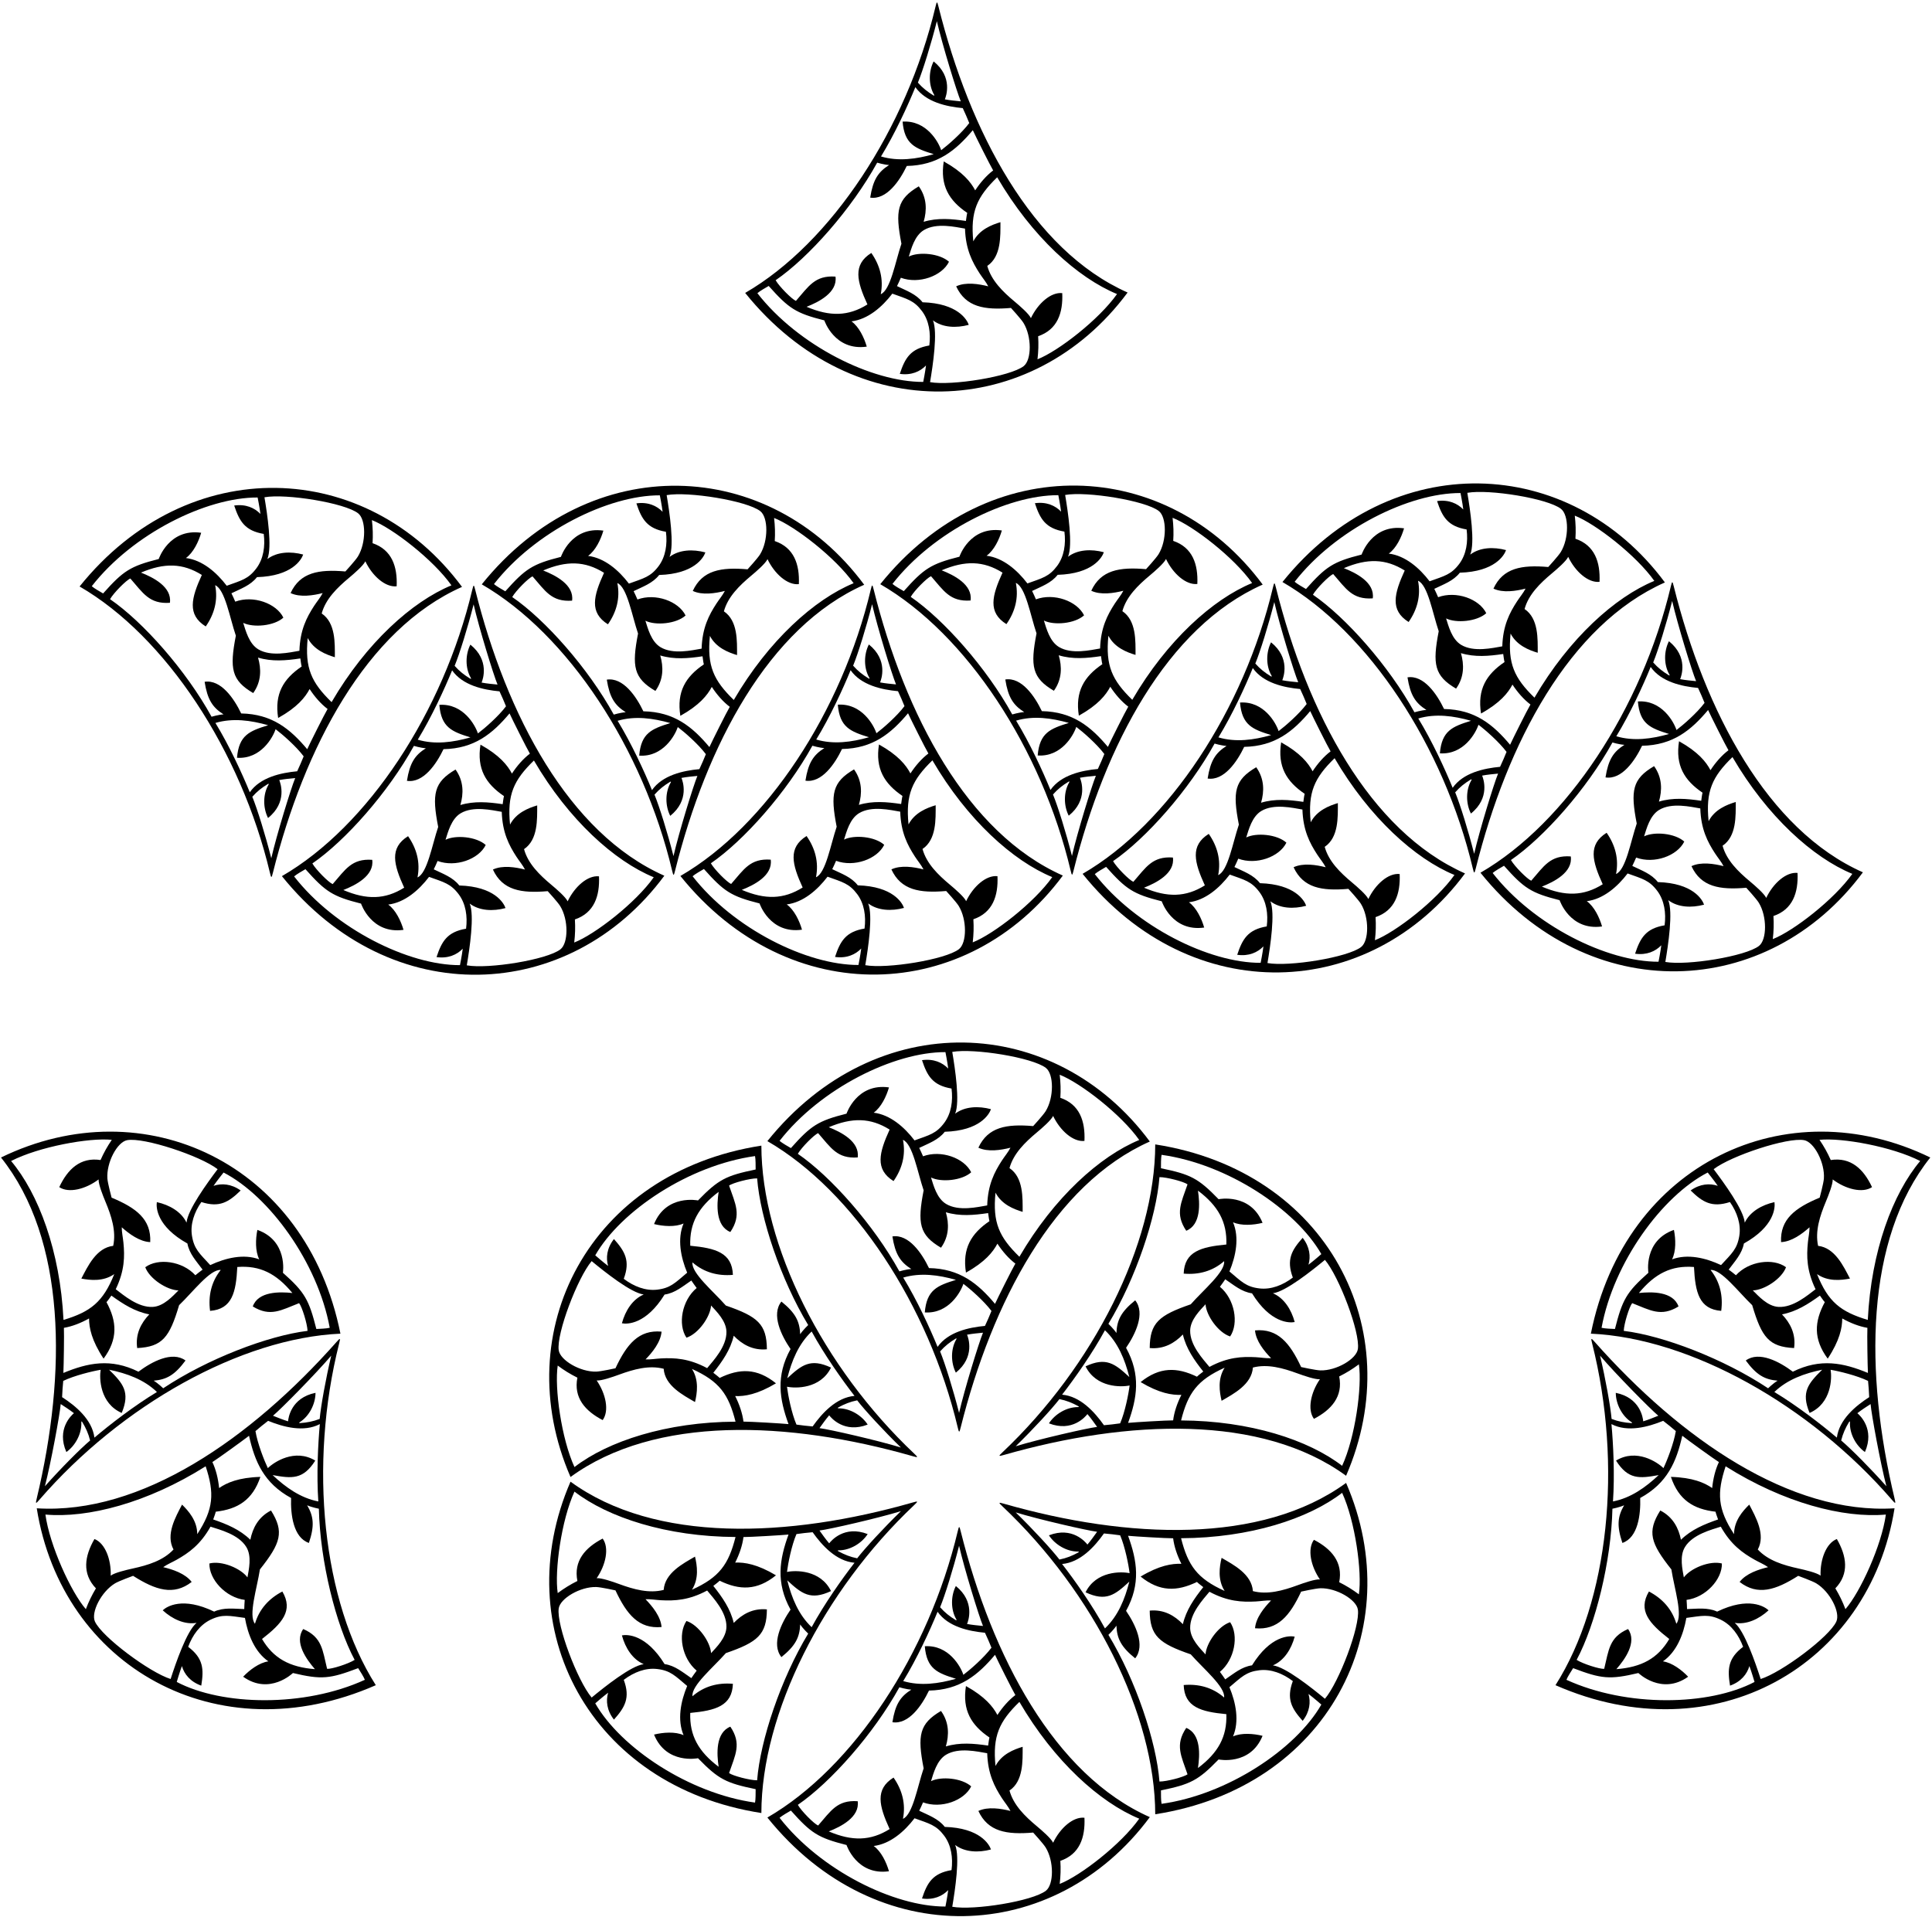 <?xml version="1.0" encoding="UTF-8"?>
<svg xmlns="http://www.w3.org/2000/svg" xmlns:xlink="http://www.w3.org/1999/xlink" width="522pt" height="518pt" viewBox="0 0 522 518" version="1.1">
<g id="surface1">
<path style=" stroke:none;fill-rule:nonzero;fill:rgb(0%,0%,0%);fill-opacity:1;" d="M 503.332 235.727 C 477.504 224.27 460.703 192.355 452.23 158.453 C 451.863 157 451.793 156.945 451.426 158.484 C 443.602 191.434 423.301 222.348 400.004 235.84 C 429.43 272.422 477.691 270.328 503.332 235.727 Z M 468.09 204.59 C 477.488 220.688 489.871 231.773 500.473 236.145 C 495.613 243.023 484.637 251.559 478.984 253.777 C 479.234 251.633 479.293 249.699 479.16 247.535 C 484.391 245.762 485.902 241.207 485.672 235.895 C 482.594 235.559 479.086 238.703 477.207 242.645 C 476.668 241.484 474.199 239.344 472.809 238.184 C 469.586 235.496 466.492 232.465 465.418 228.547 C 469.223 225.98 468.965 220.461 468.973 216.723 C 466.621 217.43 463.301 218.711 461.641 221.906 C 460.828 213.812 462.621 209.906 468.09 204.59 Z M 451.797 162.402 C 453.23 168.664 457.172 181.48 458.262 184.07 C 456.816 183.926 455.461 183.812 453.953 183.531 C 454.285 182.734 456.195 177.52 450.922 173.277 C 449.555 175.961 449.504 179.617 451.039 182.266 C 451.188 182.52 451.113 182.609 450.84 182.441 C 449.285 181.504 447.938 180.453 446.672 179.012 C 447.988 175.793 450.207 168.688 451.797 162.402 Z M 445.988 180.23 C 448.82 184.281 454.414 185.496 458.793 185.902 C 459.234 186.812 460.211 189.062 460.547 189.941 C 458.539 192.625 454.797 195.891 452.961 197.273 C 452.258 195.09 448.996 189.121 442.535 189.551 C 443.051 195.66 445.902 196.785 450.949 198.344 C 446.258 199.672 441.395 200.352 436.703 198.965 C 440.422 192.891 443.926 185.281 445.988 180.23 Z M 435.664 200.641 C 435.664 200.641 437.477 201.188 438.895 201.277 C 435.906 203.164 434.539 205.289 433.785 210.082 C 438.211 210.762 441.746 205.531 443.664 201.531 C 452.004 201.367 456.902 197.348 461.504 191.863 C 462.262 193.535 466.109 201.215 467.008 202.742 C 465.207 204.098 463.523 206.027 462.148 208.125 C 460.977 205.891 458.812 203.18 453.652 200.305 C 452.629 206.828 455.059 210.863 460.004 214.211 C 459.82 214.914 459.766 215.656 459.648 216.395 C 455.73 215.816 451.992 215.488 448.223 216.621 C 449.109 213.559 449.148 210.164 446.914 207.035 C 441.039 210.484 440.492 213.621 442.223 222.543 C 440.57 227.426 439.289 235.066 436.633 236.184 C 437.43 232.145 436.426 228.387 434.09 225.039 C 429.008 228.211 430.18 232.719 433.035 238.953 C 427.863 242.188 422.883 242.266 416.594 239.59 C 419.812 238.324 425.008 235.746 424.402 231.43 C 418.836 231.035 417.145 234.086 413.715 237.996 C 412.621 237.551 409.207 234.117 408.234 232.406 C 417.145 226.301 428.762 213.172 435.664 200.641 Z M 449.758 250.047 C 444.66 250.906 443.188 253.453 441.777 257.719 C 444.887 258.16 447.285 257.086 448.859 255.445 C 448.656 257.172 448.109 259.891 448.109 259.891 C 434.227 259.941 414.34 250.086 403.297 235.91 C 403.957 235.324 405.59 234.402 406.359 233.953 C 411.777 240.039 413.668 241.316 421.387 243.262 C 421.387 243.262 424.148 251.578 432.855 250.355 C 432.156 247.938 430.742 244.973 428.73 243.527 C 433.184 242.965 436.988 239.664 439.758 236.035 C 443.773 237.492 445.609 237.844 447.793 240.777 C 449.676 243.312 450.188 246.688 449.758 250.047 Z M 450.738 243.254 C 453.344 245.227 457.031 245.379 460.414 244.469 C 459.941 243.078 457.418 238.648 447.93 238.367 C 446.188 236.125 443.504 235.211 441.027 234 C 441.383 233.293 441.715 232.547 442.062 231.742 C 446.934 233.539 453.18 231.281 455.066 227.418 C 452.543 225.141 446.938 224.66 444.215 226.008 C 444.863 223.969 445.758 220.387 448.273 218.867 C 451.703 216.801 456.801 218.027 459.398 218.461 C 459.574 224.062 461.348 227.484 463.371 230.598 C 464.137 231.773 465.082 232.879 465.684 234.059 C 463.117 233.41 459.598 232.84 457.012 234.059 C 459.598 239.664 464.625 240.516 471.816 239.898 C 471.816 239.898 474.535 242.863 475.199 243.941 C 477.465 247.629 477.414 253.934 475.254 255.617 C 471.645 258.434 455.789 260.992 449.953 259.949 C 450.719 255.395 452.074 246.465 450.738 243.254 "/>
<path style=" stroke:none;fill-rule:nonzero;fill:rgb(0%,0%,0%);fill-opacity:1;" d="M 72.926 235.84 C 73.293 237.383 73.363 237.324 73.73 235.871 C 82.203 201.973 99.004 170.055 124.832 158.598 C 99.191 123.996 50.93 121.902 21.504 158.484 C 44.801 171.977 65.102 202.895 72.926 235.84 Z M 73.297 231.926 C 71.707 225.637 69.488 218.531 68.172 215.312 C 69.438 213.871 70.785 212.824 72.34 211.883 C 72.613 211.719 72.688 211.805 72.539 212.059 C 71.004 214.707 71.055 218.367 72.422 221.047 C 77.695 216.805 75.785 211.59 75.453 210.793 C 76.957 210.512 78.316 210.402 79.762 210.254 C 78.672 212.844 74.73 225.66 73.297 231.926 Z M 80.293 208.422 C 75.914 208.828 70.32 210.043 67.488 214.094 C 65.426 209.039 61.918 201.438 58.203 195.359 C 62.895 193.973 67.758 194.652 72.449 195.98 C 67.402 197.539 64.551 198.66 64.035 204.773 C 70.496 205.199 73.758 199.234 74.461 197.051 C 76.297 198.434 80.039 201.699 82.047 204.387 C 81.711 205.262 80.734 207.516 80.293 208.422 Z M 100.66 146.785 C 100.793 144.625 100.734 142.695 100.484 140.547 C 106.137 142.766 117.113 151.301 121.973 158.18 C 111.371 162.555 98.988 173.641 89.59 189.734 C 84.121 184.418 82.328 180.512 83.141 172.418 C 84.801 175.617 88.121 176.895 90.473 177.602 C 90.465 173.863 90.723 168.348 86.918 165.781 C 87.992 161.859 91.086 158.828 94.309 156.141 C 95.699 154.98 98.168 152.84 98.707 151.68 C 100.586 155.621 104.094 158.766 107.172 158.434 C 107.402 153.117 105.891 148.566 100.66 146.785 Z M 96.754 138.707 C 98.918 140.395 98.961 146.695 96.699 150.383 C 96.035 151.465 93.316 154.426 93.316 154.426 C 86.125 153.809 81.098 154.66 78.512 160.266 C 81.098 161.484 84.617 160.914 87.184 160.266 C 86.582 161.445 85.637 162.551 84.871 163.727 C 82.848 166.844 81.074 170.262 80.898 175.863 C 78.301 176.297 73.207 177.523 69.773 175.457 C 67.258 173.938 66.363 170.355 65.711 168.316 C 68.438 169.66 74.043 169.184 76.566 166.906 C 74.676 163.043 68.43 160.785 63.562 162.586 C 63.215 161.781 62.883 161.031 62.527 160.324 C 65.004 159.113 67.688 158.199 69.43 155.961 C 78.918 155.676 81.441 151.246 81.914 149.855 C 78.531 148.949 74.844 149.102 72.238 151.07 C 73.574 147.859 72.219 138.93 71.453 134.379 C 77.289 133.332 93.145 135.891 96.754 138.707 Z M 24.797 158.41 C 35.836 144.242 55.727 134.383 69.609 134.438 C 69.609 134.438 70.156 137.156 70.359 138.879 C 68.785 137.238 66.387 136.164 63.277 136.609 C 64.688 140.871 66.16 143.418 71.258 144.281 C 71.688 147.641 71.176 151.016 69.293 153.547 C 67.109 156.48 65.273 156.836 61.258 158.289 C 58.488 154.66 54.684 151.359 50.23 150.797 C 52.242 149.352 53.656 146.391 54.355 143.969 C 45.648 142.746 42.887 151.062 42.887 151.062 C 35.168 153.008 33.277 154.285 27.859 160.367 C 27.09 159.922 25.457 159 24.797 158.41 Z M 35.215 156.328 C 38.648 160.238 40.336 163.289 45.906 162.895 C 46.508 158.578 41.309 156 38.094 154.734 C 44.383 152.059 49.363 152.137 54.535 155.371 C 51.68 161.609 50.508 166.117 55.59 169.285 C 57.926 165.938 58.93 162.184 58.133 158.141 C 60.789 159.262 62.07 166.898 63.723 171.781 C 61.992 180.703 62.543 183.84 68.414 187.289 C 70.652 184.16 70.609 180.766 69.719 177.703 C 73.492 178.836 77.23 178.512 81.148 177.93 C 81.266 178.668 81.324 179.41 81.504 180.113 C 76.559 183.461 74.125 187.496 75.152 194.02 C 80.312 191.148 82.473 188.434 83.652 186.199 C 85.023 188.301 86.707 190.227 88.508 191.586 C 87.609 193.109 83.762 200.789 83.004 202.461 C 78.402 196.977 73.5 192.957 65.164 192.797 C 63.25 188.793 59.711 183.566 55.285 184.242 C 56.039 189.031 57.406 191.16 60.395 193.047 C 58.977 193.137 57.164 193.684 57.164 193.684 C 50.262 181.156 38.645 168.027 29.734 161.918 C 30.707 160.207 34.121 156.773 35.215 156.328 "/>
<path style=" stroke:none;fill-rule:nonzero;fill:rgb(0%,0%,0%);fill-opacity:1;" d="M 179.496 236.648 C 153.672 225.191 136.871 193.273 128.395 159.379 C 128.031 157.922 127.961 157.863 127.594 159.406 C 119.77 192.352 99.469 223.27 76.168 236.762 C 105.598 273.344 153.859 271.25 179.496 236.648 Z M 127.965 163.32 C 129.398 169.586 133.34 182.402 134.426 184.992 C 132.98 184.844 131.625 184.73 130.121 184.453 C 130.453 183.656 132.363 178.441 127.09 174.199 C 125.723 176.879 125.672 180.539 127.207 183.188 C 127.355 183.441 127.277 183.527 127.008 183.363 C 125.449 182.422 124.105 181.371 122.836 179.934 C 124.156 176.715 126.371 169.609 127.965 163.32 Z M 122.156 181.152 C 124.988 185.203 130.578 186.418 134.961 186.824 C 135.402 187.73 136.375 189.98 136.715 190.859 C 134.707 193.547 130.965 196.812 129.125 198.195 C 128.426 196.012 125.16 190.047 118.703 190.473 C 119.215 196.582 122.07 197.707 127.113 199.266 C 122.426 200.594 117.559 201.27 112.871 199.887 C 116.586 193.809 120.094 186.203 122.156 181.152 Z M 111.832 201.562 C 111.832 201.562 113.645 202.109 115.062 202.199 C 112.074 204.086 110.703 206.211 109.949 211.004 C 114.379 211.68 117.914 206.453 119.828 202.449 C 128.168 202.289 133.07 198.27 137.672 192.785 C 138.43 194.457 142.277 202.137 143.172 203.66 C 141.371 205.02 139.691 206.945 138.316 209.047 C 137.141 206.812 134.98 204.098 129.82 201.227 C 128.793 207.75 131.227 211.785 136.168 215.133 C 135.988 215.836 135.934 216.578 135.816 217.316 C 131.898 216.734 128.16 216.41 124.387 217.543 C 125.277 214.48 125.316 211.086 123.082 207.953 C 117.207 211.406 116.66 214.543 118.391 223.465 C 116.738 228.348 115.453 235.984 112.801 237.105 C 113.598 233.062 112.594 229.309 110.254 225.961 C 105.172 229.129 106.344 233.637 109.203 239.875 C 104.027 243.109 99.051 243.188 92.762 240.512 C 95.977 239.246 101.172 236.668 100.57 232.352 C 95 231.957 93.312 235.008 89.883 238.914 C 88.789 238.473 85.371 235.039 84.398 233.328 C 93.309 227.219 104.93 214.09 111.832 201.562 Z M 125.926 250.965 C 120.824 251.828 119.355 254.375 117.945 258.637 C 121.051 259.078 123.453 258.008 125.027 256.367 C 124.824 258.09 124.277 260.812 124.277 260.812 C 110.395 260.863 90.504 251.004 79.465 236.836 C 80.125 236.246 81.758 235.324 82.527 234.879 C 87.945 240.961 89.832 242.238 97.551 244.184 C 97.551 244.184 100.312 252.5 109.023 251.273 C 108.324 248.855 106.91 245.895 104.895 244.445 C 109.352 243.887 113.152 240.586 115.926 236.957 C 119.941 238.41 121.777 238.766 123.961 241.699 C 125.844 244.23 126.355 247.605 125.926 250.965 Z M 151.422 256.539 C 147.812 259.355 131.957 261.914 126.121 260.867 C 126.887 256.316 128.238 247.383 126.906 244.176 C 129.512 246.145 133.199 246.297 136.582 245.391 C 136.109 244 133.586 239.57 124.094 239.285 C 122.355 237.047 119.672 236.133 117.195 234.922 C 117.547 234.215 117.883 233.465 118.227 232.66 C 123.098 234.461 129.344 232.203 131.234 228.34 C 128.711 226.062 123.105 225.582 120.379 226.93 C 121.031 224.891 121.926 221.305 124.441 219.789 C 127.871 217.723 132.965 218.949 135.566 219.383 C 135.742 224.984 137.516 228.402 139.539 231.52 C 140.301 232.695 141.246 233.801 141.848 234.98 C 139.281 234.332 135.766 233.758 133.18 234.98 C 135.766 240.586 140.789 241.438 147.984 240.82 C 147.984 240.82 150.703 243.781 151.363 244.863 C 153.629 248.551 153.582 254.852 151.422 256.539 Z M 155.328 248.461 C 160.555 246.68 162.07 242.129 161.84 236.812 C 158.762 236.48 155.254 239.621 153.371 243.566 C 152.836 242.406 150.367 240.266 148.977 239.105 C 145.754 236.418 142.66 233.387 141.586 229.465 C 145.387 226.898 145.133 221.383 145.141 217.645 C 142.789 218.348 139.465 219.629 137.809 222.828 C 136.992 214.734 138.789 210.828 144.258 205.512 C 153.656 221.605 166.039 232.691 176.637 237.066 C 171.781 243.945 160.801 252.48 155.148 254.699 C 155.398 252.551 155.461 250.621 155.328 248.461 "/>
<path style=" stroke:none;fill-rule:nonzero;fill:rgb(0%,0%,0%);fill-opacity:1;" d="M 181.594 235.258 C 181.961 236.801 182.031 236.746 182.395 235.289 C 190.871 201.391 207.672 169.477 233.496 158.02 C 207.859 123.414 159.598 121.324 130.168 157.906 C 153.469 171.398 173.77 202.312 181.594 235.258 Z M 181.965 231.344 C 180.371 225.059 178.156 217.953 176.836 214.734 C 178.105 213.293 179.449 212.242 181.008 211.301 C 181.277 211.137 181.355 211.227 181.207 211.48 C 179.672 214.129 179.723 217.785 181.09 220.469 C 186.363 216.227 184.453 211.012 184.121 210.215 C 185.625 209.934 186.98 209.82 188.426 209.676 C 187.34 212.266 183.398 225.082 181.965 231.344 Z M 188.961 207.844 C 184.578 208.25 178.988 209.465 176.156 213.516 C 174.094 208.461 170.586 200.855 166.871 194.781 C 171.559 193.395 176.426 194.074 181.113 195.398 C 176.07 196.961 173.215 198.086 172.703 204.195 C 179.16 204.621 182.426 198.656 183.125 196.473 C 184.965 197.855 188.707 201.121 190.715 203.805 C 190.375 204.684 189.402 206.938 188.961 207.844 Z M 209.328 146.211 C 209.461 144.047 209.398 142.113 209.148 139.969 C 214.801 142.188 225.781 150.723 230.637 157.602 C 220.039 161.973 207.656 173.062 198.258 189.156 C 192.789 183.84 190.992 179.934 191.809 171.84 C 193.465 175.035 196.789 176.316 199.141 177.023 C 199.133 173.285 199.387 167.766 195.586 165.199 C 196.66 161.281 199.754 158.25 202.977 155.562 C 204.367 154.402 206.836 152.262 207.371 151.102 C 209.254 155.047 212.762 158.188 215.84 157.852 C 216.07 152.539 214.555 147.984 209.328 146.211 Z M 205.422 138.129 C 207.582 139.812 207.629 146.117 205.363 149.805 C 204.703 150.883 201.984 153.848 201.984 153.848 C 194.789 153.23 189.766 154.082 187.18 159.688 C 189.766 160.906 193.281 160.336 195.848 159.688 C 195.246 160.863 194.301 161.973 193.539 163.148 C 191.516 166.262 189.742 169.684 189.566 175.285 C 186.965 175.719 181.871 176.945 178.441 174.879 C 175.926 173.359 175.031 169.777 174.379 167.738 C 177.105 169.086 182.711 168.605 185.234 166.328 C 183.344 162.465 177.098 160.203 172.227 162.004 C 171.883 161.199 171.547 160.453 171.195 159.746 C 173.672 158.535 176.355 157.621 178.094 155.379 C 187.586 155.098 190.109 150.664 190.582 149.277 C 187.199 148.367 183.512 148.52 180.906 150.492 C 182.238 147.281 180.887 138.352 180.121 133.797 C 185.957 132.754 201.812 135.312 205.422 138.129 Z M 133.465 157.836 C 144.504 143.66 164.395 133.805 178.277 133.855 C 178.277 133.855 178.824 136.574 179.027 138.301 C 177.453 136.66 175.051 135.586 171.945 136.027 C 173.355 140.289 174.824 142.836 179.926 143.703 C 180.355 147.059 179.844 150.438 177.961 152.969 C 175.777 155.902 173.941 156.254 169.926 157.711 C 167.152 154.082 163.352 150.781 158.895 150.219 C 160.91 148.773 162.324 145.809 163.023 143.391 C 154.312 142.168 151.555 150.484 151.555 150.484 C 143.836 152.43 141.945 153.707 136.527 159.789 C 135.758 159.344 134.125 158.422 133.465 157.836 Z M 143.883 155.754 C 147.312 159.66 149 162.711 154.57 162.316 C 155.172 158 149.977 155.422 146.762 154.156 C 153.051 151.48 158.027 151.559 163.203 154.789 C 160.344 161.027 159.172 165.535 164.254 168.707 C 166.594 165.359 167.598 161.602 166.801 157.562 C 169.453 158.68 170.738 166.32 172.391 171.203 C 170.66 180.125 171.207 183.262 177.082 186.711 C 179.316 183.582 179.277 180.188 178.387 177.125 C 182.16 178.258 185.898 177.93 189.816 177.352 C 189.934 178.09 189.988 178.832 190.168 179.535 C 185.227 182.883 182.793 186.918 183.82 193.441 C 188.98 190.566 191.141 187.855 192.316 185.621 C 193.691 187.719 195.371 189.648 197.172 191.004 C 196.277 192.531 192.43 200.211 191.672 201.883 C 187.07 196.398 182.168 192.379 173.828 192.215 C 171.914 188.215 168.379 182.984 163.949 183.66 C 164.703 188.453 166.074 190.582 169.062 192.469 C 167.645 192.559 165.832 193.105 165.832 193.105 C 158.93 180.574 147.309 167.445 138.398 161.34 C 139.371 159.629 142.789 156.195 143.883 155.754 "/>
<path style=" stroke:none;fill-rule:nonzero;fill:rgb(0%,0%,0%);fill-opacity:1;" d="M 287.164 236.605 C 261.34 225.145 244.539 193.23 236.062 159.332 C 235.699 157.879 235.625 157.82 235.262 159.363 C 227.434 192.309 207.133 223.223 183.836 236.719 C 213.262 273.301 261.523 271.207 287.164 236.605 Z M 251.926 205.469 C 261.324 221.562 273.703 232.648 284.305 237.023 C 279.445 243.902 268.469 252.438 262.816 254.656 C 263.066 252.508 263.125 250.578 262.992 248.414 C 268.223 246.637 269.738 242.086 269.504 236.77 C 266.43 236.434 262.918 239.578 261.039 243.523 C 260.5 242.359 258.031 240.223 256.641 239.062 C 253.418 236.371 250.328 233.344 249.25 229.422 C 253.055 226.855 252.797 221.34 252.805 217.602 C 250.453 218.305 247.133 219.586 245.473 222.785 C 244.66 214.691 246.457 210.785 251.926 205.469 Z M 235.629 163.277 C 237.066 169.539 241.008 182.359 242.094 184.949 C 240.648 184.801 239.293 184.688 237.785 184.41 C 238.121 183.613 240.027 178.398 234.758 174.152 C 233.387 176.836 233.336 180.496 234.871 183.145 C 235.02 183.395 234.945 183.484 234.672 183.32 C 233.117 182.379 231.773 181.328 230.504 179.887 C 231.824 176.668 234.039 169.566 235.629 163.277 Z M 229.82 181.109 C 232.652 185.16 238.246 186.375 242.625 186.781 C 243.07 187.688 244.043 189.938 244.379 190.816 C 242.371 193.5 238.629 196.77 236.793 198.148 C 236.09 195.969 232.828 190 226.367 190.426 C 226.883 196.539 229.734 197.66 234.781 199.223 C 230.094 200.551 225.227 201.227 220.535 199.844 C 224.254 193.766 227.762 186.16 229.82 181.109 Z M 219.496 201.52 C 219.496 201.52 221.312 202.062 222.727 202.152 C 219.738 204.039 218.371 206.168 217.617 210.961 C 222.043 211.637 225.582 206.41 227.496 202.406 C 235.836 202.246 240.734 198.227 245.34 192.742 C 246.098 194.414 249.941 202.094 250.84 203.617 C 249.039 204.977 247.359 206.902 245.984 209.004 C 244.809 206.77 242.648 204.055 237.488 201.184 C 236.461 207.707 238.895 211.738 243.836 215.09 C 243.656 215.793 243.602 216.535 243.48 217.27 C 239.566 216.691 235.824 216.363 232.055 217.5 C 232.945 214.438 232.984 211.043 230.746 207.91 C 224.875 211.363 224.324 214.496 226.055 223.418 C 224.402 228.305 223.121 235.941 220.469 237.059 C 221.262 233.02 220.262 229.266 217.922 225.918 C 212.84 229.086 214.012 233.594 216.867 239.832 C 211.695 243.066 206.719 243.141 200.426 240.469 C 203.645 239.203 208.84 236.625 208.238 232.305 C 202.668 231.914 200.98 234.965 197.547 238.871 C 196.457 238.43 193.039 234.996 192.066 233.285 C 200.977 227.176 212.594 214.047 219.496 201.52 Z M 233.59 250.922 C 228.492 251.785 227.02 254.332 225.613 258.594 C 228.719 259.035 231.121 257.965 232.691 256.324 C 232.488 258.047 231.945 260.766 231.945 260.766 C 218.062 260.82 198.172 250.961 187.133 236.789 C 187.789 236.203 189.422 235.281 190.191 234.832 C 195.609 240.914 197.5 242.191 205.219 244.137 C 205.219 244.137 207.98 252.453 216.688 251.23 C 215.992 248.812 214.578 245.852 212.562 244.402 C 217.016 243.844 220.82 240.539 223.594 236.91 C 227.609 238.367 229.445 238.723 231.625 241.652 C 233.512 244.188 234.02 247.562 233.59 250.922 Z M 234.57 244.133 C 237.176 246.102 240.867 246.254 244.246 245.348 C 243.777 243.957 241.254 239.527 231.762 239.242 C 230.023 237 227.34 236.086 224.859 234.879 C 225.215 234.172 225.547 233.422 225.895 232.617 C 230.766 234.418 237.012 232.16 238.902 228.297 C 236.375 226.02 230.77 225.539 228.047 226.887 C 228.695 224.848 229.59 221.262 232.109 219.746 C 235.539 217.68 240.633 218.902 243.23 219.34 C 243.406 224.941 245.184 228.359 247.203 231.473 C 247.969 232.652 248.914 233.758 249.516 234.938 C 246.949 234.289 243.43 233.715 240.844 234.938 C 243.434 240.539 248.457 241.395 255.648 240.777 C 255.648 240.777 258.367 243.738 259.031 244.82 C 261.297 248.504 261.25 254.809 259.09 256.496 C 255.48 259.312 239.621 261.871 233.789 260.824 C 234.555 256.27 235.906 247.34 234.57 244.133 "/>
<path style=" stroke:none;fill-rule:nonzero;fill:rgb(0%,0%,0%);fill-opacity:1;" d="M 237.836 157.863 C 261.133 171.355 281.434 202.27 289.262 235.215 C 289.625 236.758 289.699 236.703 290.062 235.246 C 298.539 201.348 315.34 169.434 341.164 157.973 C 315.523 123.371 267.262 121.277 237.836 157.863 Z M 241.133 157.789 C 252.172 143.617 272.062 133.762 285.945 133.812 C 285.945 133.812 286.488 136.531 286.691 138.258 C 285.121 136.617 282.719 135.543 279.613 135.984 C 281.02 140.246 282.492 142.793 287.59 143.656 C 288.02 147.016 287.512 150.391 285.625 152.926 C 283.445 155.859 281.609 156.211 277.594 157.664 C 274.82 154.039 271.016 150.734 266.562 150.176 C 268.578 148.73 269.992 145.766 270.688 143.348 C 261.98 142.125 259.219 150.441 259.219 150.441 C 251.5 152.387 249.609 153.664 244.191 159.746 C 243.422 159.301 241.789 158.379 241.133 157.789 Z M 289.629 231.301 C 288.039 225.012 285.824 217.91 284.504 214.691 C 285.773 213.25 287.117 212.199 288.672 211.258 C 288.945 211.094 289.02 211.184 288.871 211.438 C 287.336 214.086 287.387 217.742 288.758 220.426 C 294.027 216.18 292.121 210.969 291.785 210.172 C 293.293 209.891 294.648 209.777 296.094 209.633 C 295.008 212.223 291.066 225.039 289.629 231.301 Z M 296.625 207.801 C 292.246 208.203 286.652 209.422 283.82 213.473 C 281.762 208.418 278.254 200.812 274.535 194.738 C 279.227 193.352 284.094 194.031 288.781 195.355 C 283.734 196.918 280.883 198.039 280.367 204.152 C 286.828 204.578 290.09 198.613 290.793 196.43 C 292.629 197.812 296.371 201.078 298.379 203.762 C 298.043 204.641 297.07 206.891 296.625 207.801 Z M 299.34 201.84 C 294.734 196.355 289.836 192.336 281.496 192.172 C 279.582 188.172 276.043 182.941 271.617 183.617 C 272.371 188.41 273.738 190.539 276.727 192.426 C 275.312 192.516 273.496 193.062 273.496 193.062 C 266.594 180.531 254.977 167.402 246.066 161.293 C 247.039 159.586 250.457 156.152 251.547 155.707 C 254.98 159.613 256.668 162.664 262.238 162.273 C 262.84 157.953 257.645 155.379 254.426 154.113 C 260.719 151.438 265.695 151.512 270.867 154.746 C 268.012 160.984 266.84 165.492 271.922 168.66 C 274.262 165.316 275.262 161.559 274.469 157.52 C 277.121 158.637 278.402 166.277 280.055 171.16 C 278.324 180.082 278.875 183.215 284.746 186.668 C 286.984 183.535 286.945 180.145 286.055 177.078 C 289.824 178.215 293.566 177.887 297.48 177.309 C 297.602 178.047 297.656 178.785 297.836 179.488 C 292.895 182.84 290.461 186.871 291.488 193.398 C 296.648 190.523 298.809 187.812 299.984 185.578 C 301.359 187.676 303.039 189.605 304.84 190.961 C 303.941 192.484 300.098 200.164 299.34 201.84 Z M 316.992 146.164 C 317.125 144.004 317.066 142.07 316.816 139.922 C 322.469 142.145 333.445 150.676 338.305 157.555 C 327.703 161.93 315.324 173.016 305.926 189.109 C 300.457 183.793 298.66 179.887 299.473 171.797 C 301.133 174.992 304.453 176.273 306.805 176.977 C 306.797 173.242 307.055 167.723 303.25 165.156 C 304.328 161.234 307.418 158.207 310.641 155.52 C 312.031 154.355 314.5 152.219 315.039 151.055 C 316.918 155 320.43 158.145 323.504 157.809 C 323.738 152.496 322.223 147.941 316.992 146.164 Z M 313.09 138.086 C 315.25 139.77 315.297 146.074 313.031 149.762 C 312.367 150.84 309.648 153.805 309.648 153.805 C 302.457 153.188 297.434 154.039 294.844 159.641 C 297.43 160.863 300.949 160.289 303.516 159.641 C 302.914 160.82 301.969 161.93 301.203 163.105 C 299.184 166.219 297.406 169.641 297.23 175.242 C 294.633 175.676 289.539 176.902 286.109 174.836 C 283.59 173.316 282.695 169.734 282.047 167.691 C 284.77 169.039 290.375 168.562 292.902 166.285 C 291.012 162.422 284.766 160.16 279.895 161.961 C 279.547 161.156 279.215 160.41 278.859 159.699 C 281.34 158.492 284.023 157.578 285.762 155.336 C 295.254 155.055 297.777 150.621 298.246 149.23 C 294.867 148.324 291.176 148.477 288.57 150.445 C 289.906 147.238 288.555 138.309 287.789 133.754 C 293.621 132.711 309.48 135.27 313.09 138.086 "/>
<path style=" stroke:none;fill-rule:nonzero;fill:rgb(0%,0%,0%);fill-opacity:1;" d="M 344.73 158.754 C 344.363 157.297 344.293 157.242 343.926 158.785 C 336.102 191.73 315.801 222.645 292.504 236.137 C 321.93 272.723 370.191 270.629 395.832 236.027 C 370.004 224.566 353.203 192.652 344.73 158.754 Z M 344.297 162.699 C 345.73 168.961 349.672 181.777 350.762 184.367 C 349.316 184.223 347.961 184.109 346.453 183.828 C 346.785 183.031 348.695 177.82 343.422 173.574 C 342.055 176.258 342.004 179.914 343.539 182.562 C 343.688 182.816 343.613 182.906 343.34 182.742 C 341.785 181.801 340.438 180.75 339.172 179.309 C 340.488 176.09 342.707 168.988 344.297 162.699 Z M 338.488 180.527 C 341.32 184.578 346.914 185.797 351.293 186.199 C 351.734 187.109 352.711 189.359 353.047 190.238 C 351.039 192.922 347.297 196.188 345.461 197.57 C 344.758 195.387 341.496 189.422 335.035 189.848 C 335.551 195.961 338.402 197.082 343.449 198.645 C 338.758 199.969 333.895 200.648 329.203 199.262 C 332.922 193.188 336.426 185.582 338.488 180.527 Z M 328.164 200.938 C 328.164 200.938 329.977 201.484 331.395 201.574 C 328.406 203.461 327.039 205.59 326.285 210.383 C 330.711 211.059 334.246 205.828 336.164 201.828 C 344.504 201.664 349.402 197.645 354.004 192.16 C 354.762 193.836 358.609 201.516 359.508 203.039 C 357.707 204.395 356.023 206.324 354.648 208.422 C 353.477 206.188 351.312 203.477 346.152 200.602 C 345.129 207.129 347.559 211.16 352.504 214.512 C 352.32 215.215 352.266 215.953 352.148 216.691 C 348.23 216.113 344.492 215.785 340.723 216.922 C 341.609 213.855 341.648 210.461 339.414 207.332 C 333.539 210.785 332.992 213.918 334.723 222.84 C 333.07 227.723 331.789 235.363 329.133 236.48 C 329.93 232.441 328.926 228.684 326.59 225.34 C 321.508 228.508 322.68 233.016 325.535 239.254 C 320.363 242.488 315.383 242.562 309.094 239.887 C 312.312 238.621 317.508 236.047 316.902 231.727 C 311.336 231.336 309.645 234.387 306.215 238.293 C 305.121 237.848 301.707 234.414 300.734 232.707 C 309.645 226.598 321.262 213.469 328.164 200.938 Z M 342.258 250.344 C 337.16 251.207 335.688 253.754 334.277 258.016 C 337.387 258.457 339.785 257.383 341.359 255.742 C 341.156 257.469 340.609 260.188 340.609 260.188 C 326.727 260.238 306.84 250.383 295.797 236.211 C 296.457 235.621 298.09 234.699 298.859 234.254 C 304.277 240.336 306.168 241.613 313.887 243.559 C 313.887 243.559 316.648 251.875 325.355 250.652 C 324.656 248.234 323.242 245.27 321.23 243.824 C 325.684 243.266 329.488 239.961 332.258 236.336 C 336.273 237.789 338.109 238.141 340.293 241.074 C 342.176 243.609 342.688 246.984 342.258 250.344 Z M 367.754 255.914 C 364.145 258.73 348.289 261.289 342.453 260.246 C 343.219 255.691 344.574 246.762 343.238 243.555 C 345.844 245.523 349.531 245.676 352.914 244.77 C 352.441 243.379 349.918 238.945 340.43 238.664 C 338.688 236.422 336.004 235.508 333.527 234.301 C 333.883 233.59 334.215 232.844 334.562 232.039 C 339.434 233.84 345.68 231.578 347.566 227.715 C 345.043 225.438 339.438 224.961 336.715 226.309 C 337.363 224.266 338.258 220.684 340.773 219.164 C 344.203 217.098 349.301 218.324 351.898 218.758 C 352.074 224.359 353.848 227.781 355.871 230.895 C 356.637 232.07 357.582 233.18 358.184 234.355 C 355.617 233.711 352.098 233.137 349.512 234.355 C 352.098 239.961 357.125 240.812 364.316 240.195 C 364.316 240.195 367.035 243.16 367.699 244.238 C 369.965 247.926 369.914 254.23 367.754 255.914 Z M 371.484 254.078 C 371.734 251.93 371.793 249.996 371.66 247.836 C 376.891 246.059 378.402 241.504 378.172 236.191 C 375.094 235.855 371.586 239 369.707 242.945 C 369.168 241.781 366.699 239.645 365.309 238.48 C 362.086 235.793 358.992 232.766 357.918 228.844 C 361.723 226.277 361.465 220.758 361.473 217.023 C 359.121 217.727 355.801 219.008 354.141 222.203 C 353.328 214.113 355.121 210.207 360.59 204.887 C 369.988 220.984 382.371 232.07 392.973 236.445 C 388.113 243.324 377.137 251.855 371.484 254.078 "/>
<path style=" stroke:none;fill-rule:nonzero;fill:rgb(0%,0%,0%);fill-opacity:1;" d="M 449.832 157.395 C 424.191 122.793 375.93 120.699 346.504 157.281 C 369.801 170.777 390.102 201.691 397.926 234.637 C 398.293 236.18 398.363 236.121 398.73 234.668 C 407.203 200.77 424.004 168.855 449.832 157.395 Z M 421.754 137.504 C 423.914 139.191 423.965 145.496 421.699 149.18 C 421.035 150.262 418.316 153.223 418.316 153.223 C 411.125 152.605 406.098 153.461 403.512 159.062 C 406.098 160.285 409.617 159.711 412.184 159.062 C 411.582 160.242 410.637 161.348 409.871 162.527 C 407.848 165.641 406.074 169.059 405.898 174.66 C 403.301 175.098 398.203 176.32 394.773 174.254 C 392.258 172.738 391.363 169.152 390.715 167.113 C 393.438 168.461 399.043 167.98 401.566 165.707 C 399.68 161.84 393.434 159.582 388.562 161.383 C 388.215 160.578 387.883 159.828 387.527 159.121 C 390.004 157.914 392.688 156.996 394.43 154.758 C 403.918 154.473 406.441 150.043 406.914 148.652 C 403.531 147.746 399.844 147.898 397.238 149.867 C 398.574 146.66 397.219 137.73 396.453 133.176 C 402.289 132.129 418.145 134.688 421.754 137.504 Z M 349.797 157.211 C 360.84 143.039 380.727 133.18 394.609 133.234 C 394.609 133.234 395.156 135.953 395.359 137.676 C 393.785 136.035 391.387 134.965 388.277 135.406 C 389.688 139.668 391.16 142.215 396.258 143.078 C 396.688 146.438 396.176 149.812 394.293 152.348 C 392.109 155.277 390.273 155.633 386.258 157.086 C 383.488 153.461 379.684 150.156 375.23 149.598 C 377.242 148.148 378.656 145.188 379.355 142.77 C 370.648 141.547 367.887 149.863 367.887 149.863 C 360.168 151.809 358.277 153.086 352.859 159.168 C 352.09 158.719 350.457 157.797 349.797 157.211 Z M 398.297 230.723 C 396.707 224.434 394.488 217.332 393.172 214.113 C 394.438 212.672 395.785 211.621 397.34 210.68 C 397.613 210.516 397.688 210.605 397.539 210.855 C 396.004 213.504 396.055 217.164 397.422 219.848 C 402.695 215.602 400.785 210.387 400.453 209.59 C 401.961 209.312 403.316 209.199 404.762 209.051 C 403.672 211.641 399.73 224.461 398.297 230.723 Z M 405.293 207.219 C 400.914 207.625 395.32 208.84 392.488 212.891 C 390.426 207.84 386.922 200.234 383.203 194.156 C 387.895 192.773 392.758 193.449 397.449 194.777 C 392.402 196.34 389.551 197.461 389.035 203.574 C 395.496 204 398.758 198.031 399.461 195.852 C 401.297 197.23 405.039 200.5 407.047 203.184 C 406.711 204.062 405.734 206.312 405.293 207.219 Z M 408.004 201.258 C 403.402 195.773 398.504 191.754 390.164 191.594 C 388.246 187.59 384.711 182.363 380.285 183.039 C 381.039 187.832 382.406 189.961 385.395 191.848 C 383.977 191.938 382.164 192.48 382.164 192.48 C 375.262 179.953 363.645 166.824 354.734 160.715 C 355.707 159.004 359.121 155.57 360.215 155.129 C 363.645 159.035 365.336 162.086 370.902 161.695 C 371.508 157.375 366.312 154.797 363.094 153.531 C 369.383 150.859 374.363 150.934 379.535 154.168 C 376.68 160.406 375.508 164.914 380.59 168.082 C 382.926 164.734 383.93 160.98 383.133 156.941 C 385.789 158.059 387.07 165.695 388.723 170.582 C 386.992 179.504 387.539 182.637 393.414 186.09 C 395.648 182.957 395.609 179.562 394.723 176.5 C 398.492 177.637 402.23 177.309 406.148 176.73 C 406.266 177.465 406.32 178.207 406.504 178.91 C 401.559 182.262 399.129 186.293 400.152 192.816 C 405.312 189.945 407.477 187.23 408.648 184.996 C 410.023 187.098 411.707 189.023 413.508 190.383 C 412.609 191.906 408.762 199.586 408.004 201.258 Z M 414.59 188.531 C 409.121 183.215 407.328 179.309 408.141 171.215 C 409.801 174.414 413.121 175.695 415.473 176.398 C 415.465 172.66 415.723 167.145 411.918 164.578 C 412.992 160.656 416.086 157.629 419.309 154.938 C 420.699 153.777 423.168 151.641 423.707 150.477 C 425.586 154.422 429.094 157.566 432.172 157.23 C 432.402 151.914 430.891 147.363 425.66 145.586 C 425.793 143.422 425.734 141.492 425.484 139.344 C 431.137 141.562 442.113 150.098 446.973 156.977 C 436.371 161.352 423.988 172.438 414.59 188.531 "/>
<path style=" stroke:none;fill-rule:nonzero;fill:rgb(0%,0%,0%);fill-opacity:1;" d="M 304.664 79.047 C 278.84 67.586 262.039 35.672 253.562 1.773 C 253.199 0.316 253.125 0.262 252.762 1.805 C 244.934 34.746 224.633 65.664 201.336 79.156 C 230.762 115.738 279.023 113.645 304.664 79.047 Z M 276.59 98.934 C 272.98 101.75 257.121 104.309 251.289 103.266 C 252.055 98.711 253.406 89.781 252.07 86.57 C 254.676 88.539 258.367 88.691 261.746 87.785 C 261.277 86.395 258.754 81.965 249.262 81.684 C 247.523 79.441 244.84 78.527 242.359 77.316 C 242.715 76.609 243.047 75.859 243.395 75.059 C 248.266 76.859 254.512 74.598 256.402 70.734 C 253.875 68.457 248.27 67.98 245.547 69.324 C 246.195 67.285 247.09 63.703 249.609 62.184 C 253.039 60.117 258.133 61.344 260.73 61.777 C 260.906 67.379 262.684 70.801 264.703 73.914 C 265.469 75.09 266.414 76.195 267.016 77.375 C 264.449 76.727 260.93 76.156 258.344 77.375 C 260.934 82.98 265.961 83.832 273.148 83.215 C 273.148 83.215 275.867 86.18 276.531 87.258 C 278.797 90.945 278.75 97.246 276.59 98.934 Z M 269.426 47.906 C 278.824 64.004 291.203 75.09 301.805 79.461 C 296.945 86.344 285.969 94.875 280.316 97.094 C 280.566 94.945 280.625 93.016 280.492 90.855 C 285.723 89.074 287.238 84.523 287.004 79.211 C 283.93 78.875 280.418 82.02 278.539 85.965 C 278 84.801 275.531 82.66 274.141 81.5 C 270.918 78.812 267.828 75.781 266.75 71.859 C 270.555 69.297 270.297 63.777 270.305 60.039 C 267.953 60.746 264.633 62.023 262.973 65.223 C 262.16 57.129 263.957 53.227 269.426 47.906 Z M 253.129 5.719 C 254.566 11.98 258.508 24.797 259.594 27.387 C 258.148 27.238 256.793 27.129 255.285 26.848 C 255.621 26.051 257.527 20.836 252.258 16.594 C 250.887 19.273 250.836 22.934 252.371 25.582 C 252.52 25.836 252.445 25.926 252.172 25.762 C 250.617 24.816 249.273 23.77 248.004 22.328 C 249.324 19.109 251.539 12.004 253.129 5.719 Z M 247.32 23.547 C 250.152 27.598 255.746 28.812 260.125 29.219 C 260.57 30.129 261.543 32.379 261.879 33.258 C 259.871 35.941 256.129 39.207 254.293 40.59 C 253.59 38.406 250.328 32.441 243.867 32.867 C 244.383 38.98 247.234 40.102 252.281 41.66 C 247.594 42.988 242.727 43.668 238.035 42.281 C 241.754 36.207 245.262 28.602 247.32 23.547 Z M 237 43.957 C 237 43.957 238.812 44.504 240.227 44.594 C 237.238 46.48 235.871 48.609 235.117 53.398 C 239.543 54.078 243.082 48.848 244.996 44.848 C 253.336 44.684 258.234 40.664 262.84 35.18 C 263.598 36.852 267.441 44.531 268.34 46.059 C 266.539 47.414 264.859 49.344 263.484 51.441 C 262.309 49.207 260.148 46.492 254.988 43.621 C 253.961 50.145 256.395 54.18 261.336 57.527 C 261.156 58.23 261.102 58.973 260.98 59.711 C 257.066 59.133 253.324 58.805 249.555 59.938 C 250.445 56.875 250.484 53.48 248.246 50.352 C 242.375 53.801 241.824 56.938 243.555 65.859 C 241.902 70.742 240.621 78.383 237.969 79.5 C 238.762 75.461 237.762 71.703 235.422 68.355 C 230.34 71.523 231.512 76.035 234.367 82.273 C 229.195 85.504 224.219 85.582 217.926 82.906 C 221.145 81.641 226.34 79.062 225.738 74.746 C 220.168 74.352 218.48 77.402 215.047 81.312 C 213.957 80.867 210.539 77.434 209.566 75.727 C 218.477 69.617 230.094 56.484 237 43.957 Z M 207.691 77.273 C 213.109 83.355 215 84.633 222.719 86.578 C 222.719 86.578 225.48 94.895 234.188 93.672 C 233.492 91.254 232.078 88.289 230.062 86.844 C 234.516 86.281 238.32 82.98 241.094 79.352 C 245.109 80.809 246.945 81.16 249.125 84.094 C 251.012 86.629 251.52 90.004 251.09 93.359 C 245.992 94.227 244.52 96.77 243.113 101.031 C 246.219 101.477 248.621 100.402 250.191 98.762 C 249.988 100.484 249.445 103.207 249.445 103.207 C 235.562 103.258 215.672 93.398 204.633 79.23 C 205.289 78.641 206.922 77.719 207.691 77.273 "/>
<path style=" stroke:none;fill-rule:nonzero;fill:rgb(0%,0%,0%);fill-opacity:1;" d="M 430.875 362.637 C 429.879 361.512 429.789 361.496 430.176 363.035 C 438.445 395.871 434.707 432.668 420.27 455.391 C 463.262 474.258 505.109 450.121 511.879 407.59 C 483.68 409.348 454.039 388.793 430.875 362.637 Z M 452.785 386.727 C 452.246 390.031 450.434 394.66 449.441 396.734 C 447.812 395.121 442.164 391.336 436.629 394.695 C 439.906 399.879 442.957 399.559 448.152 398.613 C 444.605 401.953 440.602 404.805 435.805 405.738 C 436.297 398.633 435.895 390.266 435.391 384.836 C 439.773 387.121 445.297 385.613 449.367 383.953 C 450.18 384.555 452.082 386.102 452.785 386.727 Z M 432.312 366.336 C 436.477 371.23 445.891 380.777 448.051 382.574 C 446.699 383.109 445.445 383.637 443.98 384.086 C 443.906 383.223 443.195 377.719 436.559 376.387 C 436.582 379.398 438.227 382.668 440.812 384.309 C 441.059 384.465 441.031 384.578 440.715 384.559 C 438.898 384.438 437.223 384.129 435.434 383.438 C 435.117 379.973 433.805 372.648 432.312 366.336 Z M 435.656 407.703 C 435.656 407.703 437.516 407.352 438.812 406.777 C 437.035 409.832 436.805 412.352 438.348 416.949 C 442.586 415.504 443.309 409.234 443.16 404.801 C 450.48 400.809 452.973 394.98 454.523 387.988 C 455.969 389.121 462.926 394.16 464.426 395.098 C 463.457 397.133 462.855 399.621 462.605 402.117 C 460.531 400.68 457.359 399.27 451.457 399.102 C 453.559 405.363 457.578 407.82 463.508 408.508 C 463.676 409.215 463.969 409.898 464.203 410.605 C 460.461 411.898 456.992 413.336 454.172 416.086 C 453.547 412.957 452.016 409.926 448.586 408.184 C 444.969 413.953 445.93 416.988 451.582 424.105 C 452.371 429.199 454.762 436.566 452.922 438.785 C 451.766 434.832 449.141 431.965 445.52 430.074 C 442.477 435.23 445.598 438.691 451.012 442.906 C 447.914 448.16 443.531 450.527 436.719 451.059 C 438.988 448.453 442.406 443.766 439.879 440.215 C 434.758 442.438 434.668 445.922 433.43 450.973 C 432.254 451.082 427.641 449.617 425.988 448.547 C 431.07 439.016 435.316 422.004 435.656 407.703 Z M 423.227 453.934 C 423.539 453.109 424.562 451.539 425.039 450.785 C 432.652 453.68 434.922 453.941 442.664 452.102 C 442.664 452.102 448.953 458.207 456.113 453.102 C 454.379 451.277 451.758 449.301 449.301 448.949 C 452.992 446.395 454.844 441.711 455.629 437.211 C 459.859 436.648 461.652 436.113 464.941 437.707 C 467.781 439.086 469.797 441.844 470.965 445.023 C 466.84 448.141 466.711 451.082 467.43 455.512 C 470.387 454.469 472.023 452.41 472.66 450.227 C 473.277 451.852 474.051 454.516 474.051 454.516 C 461.758 460.973 439.562 461.41 423.227 453.934 Z M 496.152 438.195 C 494.254 442.359 481.371 451.949 475.711 453.719 C 474.285 449.324 471.363 440.777 468.699 438.547 C 471.918 439.09 475.262 437.523 477.844 435.156 C 476.781 434.141 472.496 431.379 463.949 435.508 C 461.371 434.32 458.57 434.75 455.812 434.82 C 455.801 434.031 455.75 433.211 455.688 432.34 C 460.84 431.688 465.336 426.801 465.23 422.5 C 461.938 421.645 456.746 423.809 454.949 426.262 C 454.586 424.152 453.723 420.559 455.258 418.051 C 457.344 414.633 462.43 413.371 464.934 412.555 C 467.676 417.441 470.828 419.656 474.062 421.484 C 475.281 422.176 476.633 422.723 477.711 423.492 C 475.137 424.102 471.746 425.219 470.02 427.492 C 474.902 431.27 479.754 429.707 485.848 425.84 C 485.848 425.84 489.629 427.211 490.715 427.863 C 494.426 430.09 497.293 435.703 496.152 438.195 Z M 498.613 434.844 C 497.844 432.82 497.004 431.082 495.887 429.223 C 499.707 425.234 498.945 420.496 496.289 415.891 C 493.402 417.012 491.742 421.422 491.895 425.789 C 490.883 425.004 487.703 424.246 485.934 423.859 C 481.836 422.965 477.695 421.703 474.93 418.723 C 477.117 414.688 474.344 409.91 472.625 406.594 C 470.867 408.305 468.512 410.973 468.516 414.578 C 464.059 407.773 463.848 403.48 466.242 396.238 C 482.012 406.176 498.109 410.297 509.535 409.281 C 508.398 417.629 502.602 430.266 498.613 434.844 "/>
<path style=" stroke:none;fill-rule:nonzero;fill:rgb(0%,0%,0%);fill-opacity:1;" d="M 521.539 312.793 C 482.82 293.938 439.043 314.359 429.828 360.395 C 456.723 361.609 489.004 379.66 511.152 405.273 C 512.191 406.473 512.23 406.391 511.883 404.93 C 503.75 370.945 503.918 334.879 521.539 312.793 Z M 518.809 313.742 C 511.426 322.516 505.559 338.066 504.652 356.684 C 497.348 354.488 493.949 351.855 490.938 344.301 C 493.883 346.371 497.422 345.973 499.832 345.512 C 498.102 342.203 495.781 337.188 491.223 336.668 C 490.367 332.691 491.711 328.578 493.328 324.707 C 494.027 323.035 495.23 319.996 495.172 318.719 C 498.656 321.348 503.223 322.516 505.797 320.801 C 503.551 315.98 500.105 312.641 494.645 313.477 C 493.766 311.496 492.82 309.812 491.605 308.02 C 497.645 307.383 511.32 309.883 518.809 313.742 Z M 487.449 308.109 C 490.145 308.609 493.098 314.18 492.789 318.496 C 492.699 319.758 491.656 323.641 491.656 323.641 C 484.992 326.414 480.926 329.492 481.219 335.656 C 484.078 335.547 486.934 333.414 488.91 331.652 C 488.922 332.977 488.594 334.395 488.461 335.793 C 488.102 339.488 488.109 343.34 490.539 348.391 C 488.434 349.977 484.48 353.414 480.484 353.164 C 477.551 352.98 475.102 350.215 473.586 348.707 C 476.621 348.645 481.371 345.633 482.562 342.445 C 479.102 339.891 472.52 340.77 469.027 344.613 C 468.352 344.062 467.711 343.555 467.066 343.09 C 468.707 340.871 470.664 338.82 471.176 336.031 C 479.465 331.398 479.656 326.301 479.434 324.852 C 476.016 325.605 472.812 327.445 471.41 330.395 C 471.113 326.934 465.789 319.637 463.008 315.949 C 467.703 312.328 482.949 307.281 487.449 308.109 Z M 432.719 358.809 C 435.969 341.145 449.062 323.215 461.398 316.852 C 461.398 316.852 463.141 319.016 464.117 320.449 C 461.965 319.723 459.34 319.879 456.785 321.703 C 460.004 324.836 462.484 326.414 467.406 324.828 C 469.34 327.605 470.441 330.836 469.941 333.953 C 469.359 337.562 467.895 338.723 465.004 341.867 C 460.871 339.93 455.973 338.758 451.762 340.316 C 452.883 338.102 452.766 334.82 452.27 332.355 C 443.98 335.289 445.371 343.941 445.371 343.941 C 439.422 349.23 438.336 351.234 436.336 359.133 C 435.445 359.094 433.574 359.027 432.719 358.809 Z M 438.715 359.641 C 438.785 357.676 440.234 353.051 440.996 352.152 C 445.844 354.035 448.75 355.965 453.512 353.043 C 452.051 348.934 446.25 349.047 442.812 349.41 C 447.156 344.133 451.609 341.902 457.691 342.383 C 458.035 349.234 459.078 353.777 465.051 354.238 C 465.578 350.191 464.734 346.398 462.164 343.18 C 465.035 342.945 469.699 349.133 473.418 352.699 C 476.004 361.414 477.938 363.941 484.738 364.289 C 485.277 360.48 483.676 357.488 481.473 355.184 C 485.34 354.449 488.508 352.43 491.715 350.109 C 492.16 350.711 492.551 351.34 493.035 351.883 C 490.195 357.133 489.902 361.836 493.824 367.148 C 497.074 362.219 497.738 358.812 497.75 356.289 C 499.938 357.52 502.32 358.449 504.543 358.824 C 504.453 360.59 504.586 369.18 504.688 371.012 C 498.07 368.273 491.867 366.969 484.398 370.676 C 480.852 368.008 475.297 365.004 471.684 367.648 C 474.566 371.551 476.762 372.805 480.285 373.102 C 479.066 373.836 477.715 375.156 477.715 375.156 C 465.805 367.23 449.438 360.945 438.715 359.641 Z M 479.406 376.164 C 482.926 372.77 487.559 371.125 492.328 370.137 C 488.574 373.852 486.562 376.16 488.926 381.82 C 494.855 379.219 494.992 372.422 494.609 370.16 C 496.875 370.535 501.703 371.707 504.723 373.16 C 504.828 374.098 505.004 376.543 505.031 377.551 C 501.336 379.934 496.934 383.594 496.293 388.492 C 492.133 384.965 485.508 379.836 479.406 376.164 Z M 497.461 389.262 C 497.922 387.398 498.629 385.848 499.574 384.293 C 499.738 384.02 499.848 384.066 499.836 384.355 C 499.691 387.414 501.426 390.641 503.879 392.383 C 506.598 386.188 502.496 382.441 501.832 381.887 C 503.039 380.945 504.191 380.219 505.406 379.422 C 505.637 382.223 508.059 395.41 509.676 401.629 C 505.363 396.785 500.117 391.508 497.461 389.262 "/>
<path style=" stroke:none;fill-rule:nonzero;fill:rgb(0%,0%,0%);fill-opacity:1;" d="M 91.633 363.035 C 92.02 361.496 91.93 361.512 90.934 362.637 C 67.766 388.793 38.129 409.348 9.93 407.59 C 16.699 450.121 58.547 474.258 101.539 455.391 C 87.102 432.668 83.363 395.871 91.633 363.035 Z M 89.496 366.336 C 88.004 372.648 86.691 379.973 86.375 383.438 C 84.586 384.129 82.906 384.438 81.094 384.559 C 80.777 384.578 80.75 384.465 80.996 384.309 C 83.582 382.668 85.227 379.398 85.25 376.387 C 78.613 377.719 77.898 383.223 77.828 384.086 C 76.363 383.637 75.109 383.109 73.758 382.574 C 75.918 380.777 85.332 371.23 89.496 366.336 Z M 72.441 383.953 C 76.512 385.613 82.035 387.121 86.418 384.836 C 85.914 390.266 85.512 398.633 86.004 405.738 C 81.207 404.805 77.203 401.953 73.656 398.613 C 78.852 399.559 81.902 399.879 85.18 394.695 C 79.645 391.336 73.996 395.121 72.367 396.734 C 71.375 394.66 69.562 390.031 69.023 386.727 C 69.727 386.102 71.629 384.555 72.441 383.953 Z M 12.273 409.281 C 23.699 410.297 39.797 406.176 55.566 396.238 C 57.961 403.48 57.75 407.773 53.293 414.578 C 53.297 410.973 50.941 408.305 49.184 406.594 C 47.465 409.91 44.688 414.688 46.879 418.723 C 44.113 421.703 39.973 422.965 35.871 423.859 C 34.102 424.246 30.926 425.004 29.91 425.789 C 30.066 421.422 28.402 417.012 25.52 415.891 C 22.859 420.496 22.102 425.234 25.918 429.223 C 24.805 431.082 23.965 432.82 23.195 434.844 C 19.207 430.266 13.41 417.629 12.273 409.281 Z M 25.652 438.195 C 24.516 435.703 27.383 430.09 31.094 427.863 C 32.18 427.211 35.961 425.84 35.961 425.84 C 42.055 429.707 46.906 431.27 51.789 427.492 C 50.059 425.219 46.672 424.102 44.098 423.492 C 45.176 422.723 46.523 422.176 47.746 421.484 C 50.977 419.656 54.133 417.441 56.875 412.555 C 59.379 413.371 64.465 414.633 66.551 418.051 C 68.086 420.559 67.223 424.152 66.859 426.262 C 65.062 423.809 59.871 421.645 56.578 422.5 C 56.473 426.801 60.969 431.688 66.121 432.34 C 66.059 433.211 66.008 434.031 65.996 434.82 C 63.238 434.75 60.438 434.32 57.859 435.508 C 49.309 431.379 45.023 434.141 43.965 435.156 C 46.547 437.523 49.891 439.09 53.109 438.547 C 50.445 440.777 47.523 449.324 46.098 453.719 C 40.438 451.949 27.555 442.359 25.652 438.195 Z M 98.582 453.934 C 82.246 461.41 60.051 460.973 47.758 454.516 C 47.758 454.516 48.531 451.852 49.148 450.227 C 49.785 452.41 51.418 454.469 54.379 455.512 C 55.098 451.082 54.969 448.141 50.844 445.023 C 52.012 441.844 54.023 439.086 56.867 437.707 C 60.156 436.113 61.945 436.648 66.18 437.211 C 66.965 441.711 68.816 446.395 72.508 448.949 C 70.051 449.301 67.43 451.277 65.695 453.102 C 72.852 458.207 79.145 452.102 79.145 452.102 C 86.887 453.941 89.156 453.68 96.77 450.785 C 97.246 451.539 98.266 453.109 98.582 453.934 Z M 95.82 448.547 C 94.168 449.617 89.551 451.082 88.379 450.973 C 87.141 445.922 87.051 442.438 81.93 440.215 C 79.402 443.766 82.82 448.453 85.09 451.059 C 78.273 450.527 73.895 448.16 70.797 442.906 C 76.211 438.691 79.332 435.23 76.285 430.074 C 72.668 431.965 70.043 434.832 68.887 438.785 C 67.047 436.566 69.434 429.199 70.227 424.105 C 75.879 416.988 76.84 413.953 73.223 408.184 C 69.793 409.926 68.262 412.957 67.637 416.086 C 64.816 413.336 61.348 411.898 57.605 410.605 C 57.84 409.898 58.133 409.215 58.297 408.508 C 64.23 407.82 68.25 405.363 70.352 399.102 C 64.449 399.27 61.277 400.68 59.203 402.117 C 58.953 399.621 58.352 397.133 57.383 395.098 C 58.883 394.16 65.84 389.121 67.285 387.988 C 68.836 394.98 71.324 400.809 78.648 404.801 C 78.496 409.234 79.223 415.504 83.461 416.949 C 85.004 412.352 84.773 409.832 82.992 406.777 C 84.293 407.352 86.152 407.703 86.152 407.703 C 86.492 422.004 90.738 439.016 95.82 448.547 "/>
<path style=" stroke:none;fill-rule:nonzero;fill:rgb(0%,0%,0%);fill-opacity:1;" d="M 10.652 405.273 C 32.805 379.66 65.086 361.609 91.98 360.395 C 82.766 314.359 38.988 293.938 0.27 312.793 C 17.891 334.879 18.059 370.945 9.926 404.93 C 9.578 406.391 9.617 406.473 10.652 405.273 Z M 25.516 388.492 C 24.875 383.594 20.473 379.934 16.777 377.551 C 16.801 376.543 16.98 374.098 17.086 373.16 C 20.102 371.707 24.934 370.535 27.199 370.16 C 26.816 372.422 26.953 379.219 32.883 381.82 C 35.246 376.16 33.234 373.852 29.48 370.137 C 34.25 371.125 38.883 372.77 42.402 376.164 C 36.301 379.836 29.676 384.965 25.516 388.492 Z M 44.094 375.156 C 44.094 375.156 42.738 373.836 41.523 373.102 C 45.047 372.805 47.242 371.551 50.125 367.648 C 46.512 365.004 40.957 368.008 37.41 370.676 C 29.941 366.969 23.738 368.273 17.121 371.012 C 17.223 369.18 17.355 360.59 17.266 358.824 C 19.488 358.449 21.867 357.52 24.059 356.289 C 24.07 358.812 24.734 362.219 27.984 367.148 C 31.906 361.836 31.609 357.133 28.773 351.883 C 29.258 351.34 29.648 350.711 30.094 350.109 C 33.301 352.43 36.469 354.449 40.336 355.184 C 38.133 357.488 36.531 360.48 37.066 364.289 C 43.871 363.941 45.805 361.414 48.391 352.699 C 52.109 349.133 56.773 342.945 59.645 343.18 C 57.074 346.398 56.23 350.191 56.758 354.238 C 62.73 353.777 63.77 349.234 64.117 342.383 C 70.199 341.902 74.648 344.133 78.996 349.41 C 75.559 349.047 69.758 348.934 68.297 353.043 C 73.059 355.965 75.965 354.035 80.812 352.152 C 81.574 353.051 83.023 357.676 83.094 359.641 C 72.371 360.945 56.004 367.23 44.094 375.156 Z M 89.09 358.809 C 88.234 359.027 86.359 359.094 85.473 359.133 C 83.473 351.234 82.387 349.23 76.438 343.941 C 76.438 343.941 77.828 335.289 69.539 332.355 C 69.039 334.82 68.926 338.102 70.047 340.316 C 65.836 338.758 60.938 339.93 56.805 341.867 C 53.914 338.723 52.449 337.562 51.867 333.953 C 51.367 330.836 52.469 327.605 54.402 324.828 C 59.324 326.414 61.805 324.836 65.023 321.703 C 62.469 319.879 59.844 319.723 57.691 320.449 C 58.668 319.016 60.406 316.852 60.406 316.852 C 72.746 323.215 85.84 341.145 89.09 358.809 Z M 34.355 308.109 C 38.859 307.281 54.105 312.328 58.801 315.949 C 56.02 319.637 50.695 326.934 50.398 330.395 C 48.996 327.445 45.793 325.605 42.375 324.852 C 42.152 326.301 42.344 331.398 50.633 336.031 C 51.141 338.82 53.102 340.871 54.738 343.09 C 54.098 343.555 53.457 344.062 52.781 344.613 C 49.289 340.77 42.707 339.891 39.246 342.445 C 40.434 345.633 45.188 348.645 48.223 348.707 C 46.707 350.215 44.258 352.98 41.324 353.164 C 37.328 353.414 33.375 349.977 31.27 348.391 C 33.699 343.34 33.707 339.488 33.348 335.793 C 33.215 334.395 32.887 332.977 32.898 331.652 C 34.871 333.414 37.73 335.547 40.59 335.656 C 40.883 329.492 36.816 326.414 30.152 323.641 C 30.152 323.641 29.105 319.758 29.016 318.496 C 28.711 314.18 31.66 308.609 34.355 308.109 Z M 3 313.742 C 10.484 309.883 24.164 307.383 30.203 308.02 C 28.988 309.812 28.043 311.496 27.164 313.477 C 21.703 312.641 18.258 315.98 16.012 320.801 C 18.586 322.516 23.152 321.348 26.641 318.719 C 26.578 319.996 27.781 323.035 28.48 324.707 C 30.098 328.578 31.441 332.691 30.586 336.668 C 26.027 337.188 23.707 342.203 21.977 345.512 C 24.387 345.973 27.922 346.371 30.871 344.301 C 27.855 351.855 24.461 354.488 17.156 356.684 C 16.25 338.066 10.383 322.516 3 313.742 Z M 16.402 379.422 C 17.617 380.219 18.77 380.945 19.977 381.887 C 19.312 382.441 15.211 386.188 17.93 392.383 C 20.383 390.641 22.113 387.414 21.973 384.355 C 21.961 384.066 22.07 384.02 22.234 384.293 C 23.18 385.848 23.887 387.398 24.348 389.262 C 21.691 391.508 16.445 396.785 12.133 401.629 C 13.75 395.41 16.172 382.223 16.402 379.422 "/>
<path style=" stroke:none;fill-rule:nonzero;fill:rgb(0%,0%,0%);fill-opacity:1;" d="M 259.562 413.773 C 259.199 412.316 259.125 412.262 258.762 413.805 C 250.934 446.746 230.633 477.664 207.336 491.156 C 236.762 527.738 285.023 525.645 310.664 491.043 C 284.84 479.586 268.039 447.672 259.562 413.773 Z M 259.129 417.719 C 260.566 423.98 264.508 436.797 265.594 439.387 C 264.148 439.238 262.793 439.129 261.285 438.848 C 261.621 438.051 263.527 432.836 258.258 428.594 C 256.887 431.273 256.836 434.934 258.371 437.582 C 258.52 437.836 258.445 437.926 258.172 437.762 C 256.617 436.816 255.273 435.77 254.004 434.328 C 255.324 431.109 257.539 424.004 259.129 417.719 Z M 253.32 435.547 C 256.152 439.598 261.746 440.812 266.125 441.219 C 266.57 442.129 267.543 444.379 267.879 445.258 C 265.871 447.941 262.129 451.207 260.293 452.59 C 259.59 450.406 256.328 444.441 249.867 444.867 C 250.383 450.977 253.234 452.102 258.281 453.66 C 253.594 454.988 248.727 455.668 244.035 454.281 C 247.754 448.207 251.262 440.598 253.32 435.547 Z M 243 455.957 C 243 455.957 244.812 456.504 246.227 456.594 C 243.238 458.48 241.871 460.609 241.117 465.398 C 245.543 466.078 249.082 460.848 250.996 456.848 C 259.336 456.684 264.234 452.664 268.84 447.18 C 269.598 448.852 273.441 456.531 274.34 458.059 C 272.539 459.414 270.859 461.344 269.484 463.441 C 268.309 461.207 266.148 458.492 260.988 455.621 C 259.961 462.145 262.395 466.18 267.336 469.527 C 267.156 470.23 267.102 470.973 266.98 471.711 C 263.066 471.133 259.324 470.805 255.555 471.938 C 256.445 468.875 256.484 465.48 254.246 462.352 C 248.375 465.801 247.824 468.938 249.555 477.859 C 247.902 482.742 246.621 490.383 243.969 491.5 C 244.762 487.461 243.762 483.703 241.422 480.355 C 236.34 483.523 237.512 488.035 240.367 494.273 C 235.195 497.504 230.219 497.582 223.926 494.906 C 227.145 493.641 232.34 491.062 231.738 486.746 C 226.168 486.352 224.48 489.402 221.047 493.312 C 219.957 492.867 216.539 489.434 215.566 487.723 C 224.477 481.617 236.094 468.484 243 455.957 Z M 257.09 505.359 C 251.992 506.223 250.52 508.77 249.113 513.031 C 252.219 513.477 254.621 512.402 256.191 510.762 C 255.988 512.488 255.445 515.207 255.445 515.207 C 241.562 515.258 221.672 505.402 210.633 491.23 C 211.289 490.641 212.922 489.719 213.691 489.273 C 219.109 495.355 221 496.633 228.719 498.578 C 228.719 498.578 231.48 506.895 240.188 505.672 C 239.492 503.254 238.078 500.289 236.062 498.844 C 240.516 498.281 244.32 494.98 247.094 491.352 C 251.109 492.809 252.945 493.16 255.125 496.094 C 257.012 498.629 257.52 502.004 257.09 505.359 Z M 282.59 510.934 C 278.98 513.75 263.121 516.309 257.289 515.266 C 258.055 510.711 259.406 501.781 258.07 498.57 C 260.676 500.539 264.367 500.695 267.746 499.785 C 267.277 498.395 264.754 493.965 255.262 493.684 C 253.523 491.441 250.84 490.527 248.359 489.316 C 248.715 488.609 249.047 487.859 249.395 487.059 C 254.266 488.859 260.512 486.598 262.402 482.734 C 259.875 480.457 254.27 479.977 251.547 481.324 C 252.195 479.285 253.09 475.703 255.609 474.184 C 259.039 472.117 264.133 473.344 266.73 473.777 C 266.906 479.379 268.684 482.801 270.703 485.914 C 271.469 487.09 272.414 488.195 273.016 489.375 C 270.449 488.727 266.93 488.156 264.344 489.375 C 266.934 494.98 271.961 495.832 279.148 495.215 C 279.148 495.215 281.867 498.18 282.531 499.258 C 284.797 502.945 284.75 509.25 282.59 510.934 Z M 286.316 509.094 C 286.566 506.945 286.625 505.016 286.492 502.855 C 291.723 501.078 293.238 496.523 293.004 491.211 C 289.93 490.875 286.418 494.02 284.539 497.965 C 284 496.801 281.531 494.66 280.141 493.5 C 276.918 490.812 273.828 487.781 272.75 483.859 C 276.555 481.297 276.297 475.777 276.305 472.039 C 273.953 472.746 270.633 474.027 268.973 477.223 C 268.16 469.129 269.957 465.223 275.426 459.906 C 284.824 476 297.203 487.09 307.805 491.461 C 302.945 498.344 291.969 506.875 286.316 509.094 "/>
<path style=" stroke:none;fill-rule:nonzero;fill:rgb(0%,0%,0%);fill-opacity:1;" d="M 246.988 406.727 C 248.141 405.637 248.059 405.602 246.613 406.016 C 213.02 415.621 176.98 417.031 154.145 400.395 C 136.996 439.898 159.316 482.742 205.711 489.934 C 205.746 463.012 222.371 429.973 246.988 406.727 Z M 155.215 403.078 C 164.301 410.07 180.094 415.25 198.73 415.344 C 196.859 422.738 194.375 426.246 186.961 429.59 C 188.898 426.551 188.348 423.035 187.781 420.648 C 184.551 422.523 179.641 425.059 179.32 429.637 C 175.387 430.664 171.219 429.504 167.277 428.055 C 165.578 427.43 162.492 426.363 161.215 426.477 C 163.691 422.879 164.66 418.266 162.832 415.77 C 158.113 418.227 154.93 421.812 156.004 427.23 C 154.062 428.199 152.422 429.215 150.688 430.504 C 149.781 424.5 151.684 410.727 155.215 403.078 Z M 150.957 434.652 C 151.34 431.938 156.773 428.746 161.098 428.863 C 162.363 428.898 166.289 429.77 166.289 429.77 C 169.352 436.309 172.602 440.234 178.746 439.672 C 178.516 436.824 176.258 434.062 174.414 432.164 C 175.734 432.094 177.164 432.359 178.566 432.434 C 182.277 432.629 186.125 432.457 191.062 429.809 C 192.738 431.84 196.348 435.641 196.273 439.645 C 196.219 442.582 193.562 445.148 192.121 446.73 C 191.926 443.699 188.707 439.086 185.473 438.035 C 183.07 441.605 184.238 448.145 188.23 451.461 C 187.711 452.164 187.227 452.828 186.789 453.484 C 184.508 451.945 182.371 450.078 179.562 449.691 C 174.57 441.613 169.473 441.645 168.031 441.93 C 168.938 445.312 170.914 448.434 173.922 449.703 C 170.477 450.152 163.418 455.789 159.855 458.73 C 156.035 454.199 150.324 439.188 150.957 434.652 Z M 204 487.117 C 186.207 484.641 167.727 472.344 160.828 460.297 C 160.828 460.297 162.914 458.465 164.305 457.426 C 163.672 459.609 163.941 462.223 165.879 464.695 C 168.863 461.344 170.336 458.793 168.531 453.949 C 171.227 451.895 174.406 450.652 177.539 451.016 C 181.172 451.438 182.395 452.852 185.664 455.602 C 183.906 459.816 182.949 464.762 184.691 468.898 C 182.43 467.879 179.156 468.137 176.715 468.738 C 180.008 476.895 188.594 475.125 188.594 475.125 C 194.137 480.84 196.188 481.836 204.164 483.488 C 204.16 484.379 204.18 486.25 204 487.117 Z M 204.566 481.09 C 202.602 481.105 197.922 479.859 196.988 479.137 C 198.656 474.211 200.453 471.223 197.328 466.598 C 193.289 468.234 193.656 474.023 194.168 477.441 C 188.707 473.332 186.281 468.98 186.496 462.887 C 193.328 462.238 197.816 461 198.02 455.016 C 193.953 454.664 190.199 455.672 187.098 458.383 C 186.738 455.523 192.715 450.594 196.117 446.723 C 204.711 443.762 207.148 441.719 207.203 434.906 C 203.371 434.535 200.453 436.266 198.246 438.566 C 197.344 434.734 195.188 431.66 192.73 428.559 C 193.309 428.086 193.922 427.668 194.441 427.16 C 199.812 429.766 204.523 429.855 209.66 425.703 C 204.594 422.672 201.16 422.156 198.641 422.258 C 199.77 420.016 200.598 417.598 200.875 415.359 C 202.645 415.371 211.219 414.863 213.047 414.684 C 210.598 421.41 209.566 427.668 213.594 434.969 C 211.086 438.629 208.328 444.305 211.129 447.801 C 214.898 444.754 216.059 442.504 216.199 438.973 C 216.984 440.152 218.363 441.449 218.363 441.449 C 210.965 453.695 205.402 470.32 204.566 481.09 Z M 219.297 439.715 C 215.75 436.344 213.906 431.793 212.711 427.066 C 216.586 430.656 218.984 432.566 224.531 429.957 C 221.672 424.148 214.875 424.305 212.633 424.789 C 212.91 422.508 213.867 417.633 215.191 414.555 C 216.121 414.406 218.555 414.121 219.562 414.055 C 222.105 417.645 225.953 421.879 230.879 422.305 C 227.531 426.617 222.699 433.457 219.297 439.715 Z M 231.594 421.105 C 229.711 420.727 228.129 420.086 226.535 419.211 C 226.258 419.059 226.297 418.949 226.59 418.949 C 229.648 418.957 232.797 417.082 234.434 414.555 C 228.121 412.109 224.559 416.371 224.035 417.059 C 223.039 415.895 222.266 414.777 221.414 413.598 C 224.203 413.246 237.273 410.25 243.414 408.363 C 238.766 412.883 233.723 418.352 231.594 421.105 "/>
<path style=" stroke:none;fill-rule:nonzero;fill:rgb(0%,0%,0%);fill-opacity:1;" d="M 271.223 406.348 C 269.781 405.934 269.695 405.969 270.848 407.059 C 295.469 430.305 312.09 463.344 312.129 490.27 C 358.523 483.074 380.84 440.23 363.695 400.727 C 340.859 417.363 304.816 415.957 271.223 406.348 Z M 274.426 408.695 C 280.566 410.582 293.637 413.578 296.422 413.934 C 295.574 415.109 294.797 416.227 293.805 417.391 C 293.277 416.703 289.719 412.445 283.406 414.891 C 285.043 417.414 288.188 419.289 291.25 419.281 C 291.543 419.281 291.582 419.391 291.305 419.543 C 289.711 420.422 288.129 421.062 286.246 421.438 C 284.117 418.688 279.074 413.215 274.426 408.695 Z M 286.961 422.641 C 291.887 422.211 295.734 417.977 298.273 414.387 C 299.281 414.457 301.719 414.738 302.648 414.887 C 303.969 417.965 304.93 422.844 305.203 425.121 C 302.965 424.641 296.164 424.48 293.305 430.289 C 298.855 432.898 301.254 430.988 305.129 427.402 C 303.934 432.125 302.09 436.68 298.543 440.047 C 295.141 433.789 290.309 426.949 286.961 422.641 Z M 299.477 441.785 C 299.477 441.785 300.855 440.488 301.641 439.305 C 301.781 442.836 302.941 445.086 306.715 448.133 C 309.512 444.641 306.754 438.961 304.246 435.301 C 308.273 428 307.242 421.746 304.793 415.02 C 306.621 415.199 315.195 415.707 316.965 415.691 C 317.238 417.93 318.066 420.348 319.199 422.59 C 316.676 422.492 313.246 423.004 308.18 426.039 C 313.316 430.191 318.023 430.098 323.395 427.492 C 323.914 428 324.531 428.418 325.109 428.891 C 322.648 431.992 320.496 435.066 319.594 438.902 C 317.387 436.598 314.465 434.867 310.637 435.238 C 310.688 442.051 313.129 444.094 321.723 447.055 C 325.125 450.93 331.102 455.859 330.738 458.719 C 327.641 456.008 323.887 454.996 319.816 455.348 C 320.02 461.336 324.512 462.574 331.344 463.219 C 331.555 469.316 329.133 473.664 323.672 477.777 C 324.184 474.355 324.551 468.566 320.508 466.93 C 317.383 471.559 319.184 474.543 320.852 479.469 C 319.922 480.195 315.238 481.438 313.27 481.426 C 312.438 470.652 306.875 454.027 299.477 441.785 Z M 313.84 487.449 C 313.66 486.586 313.676 484.711 313.676 483.82 C 321.652 482.168 323.703 481.172 329.246 475.461 C 329.246 475.461 337.828 477.227 341.125 469.074 C 338.68 468.469 335.406 468.211 333.148 469.234 C 334.891 465.098 333.93 460.148 332.176 455.934 C 335.441 453.184 336.668 451.773 340.297 451.348 C 343.434 450.984 346.613 452.23 349.305 454.281 C 347.504 459.129 348.977 461.676 351.961 465.027 C 353.898 462.559 354.168 459.941 353.535 457.758 C 354.926 458.797 357.008 460.629 357.008 460.629 C 350.113 472.68 331.633 484.977 313.84 487.449 Z M 357.98 459.062 C 354.422 456.121 347.363 450.484 343.918 450.035 C 346.926 448.766 348.902 445.648 349.809 442.266 C 348.367 441.977 343.27 441.949 338.277 450.027 C 335.465 450.41 333.332 452.277 331.047 453.82 C 330.609 453.16 330.129 452.496 329.605 451.793 C 333.602 448.477 334.77 441.938 332.367 438.367 C 329.133 439.418 325.914 444.031 325.719 447.066 C 324.277 445.48 321.621 442.918 321.566 439.977 C 321.492 435.973 325.102 432.176 326.773 430.141 C 331.715 432.789 335.562 432.961 339.27 432.77 C 340.672 432.695 342.105 432.43 343.426 432.496 C 341.578 434.395 339.324 437.156 339.09 440.008 C 345.238 440.57 348.488 436.641 351.551 430.105 C 351.551 430.105 355.477 429.23 356.742 429.195 C 361.066 429.078 366.504 432.27 366.883 434.984 C 367.516 439.52 361.805 454.531 357.98 459.062 Z M 367.152 430.84 C 365.418 429.547 363.773 428.531 361.836 427.562 C 362.91 422.148 359.727 418.559 355.008 416.102 C 353.18 418.598 354.145 423.211 356.621 426.812 C 355.348 426.695 352.262 427.766 350.559 428.391 C 346.621 429.836 342.449 431 338.516 429.969 C 338.195 425.391 333.289 422.855 330.059 420.98 C 329.492 423.367 328.938 426.887 330.879 429.922 C 323.465 426.578 320.98 423.07 319.109 415.676 C 337.746 415.586 353.539 410.406 362.625 403.41 C 366.156 411.059 368.055 424.832 367.152 430.84 "/>
<path style=" stroke:none;fill-rule:nonzero;fill:rgb(0%,0%,0%);fill-opacity:1;" d="M 259.562 385.75 C 268.039 351.852 284.84 319.938 310.664 308.477 C 285.023 273.875 236.762 271.781 207.336 308.363 C 230.633 321.859 250.934 352.773 258.762 385.719 C 259.125 387.262 259.199 387.203 259.562 385.75 Z M 286.492 296.668 C 286.625 294.504 286.566 292.574 286.316 290.426 C 291.969 292.645 302.945 301.18 307.805 308.059 C 297.203 312.434 284.824 323.52 275.426 339.613 C 269.957 334.297 268.16 330.391 268.973 322.297 C 270.633 325.496 273.953 326.777 276.305 327.48 C 276.297 323.742 276.555 318.227 272.75 315.66 C 273.828 311.738 276.918 308.711 280.141 306.02 C 281.531 304.859 284 302.723 284.539 301.559 C 286.418 305.504 289.93 308.648 293.004 308.312 C 293.238 302.996 291.723 298.445 286.492 296.668 Z M 282.59 288.586 C 284.75 290.273 284.797 296.578 282.531 300.266 C 281.867 301.344 279.148 304.305 279.148 304.305 C 271.961 303.688 266.934 304.539 264.344 310.145 C 266.93 311.367 270.449 310.793 273.016 310.145 C 272.414 311.324 271.469 312.434 270.703 313.609 C 268.684 316.723 266.906 320.141 266.73 325.742 C 264.133 326.18 259.039 327.402 255.609 325.336 C 253.09 323.82 252.195 320.234 251.547 318.195 C 254.27 319.543 259.875 319.062 262.402 316.789 C 260.512 312.922 254.266 310.664 249.395 312.465 C 249.047 311.66 248.715 310.91 248.359 310.203 C 250.84 308.996 253.523 308.082 255.262 305.84 C 264.754 305.555 267.277 301.125 267.746 299.734 C 264.367 298.828 260.676 298.98 258.07 300.949 C 259.406 297.742 258.055 288.812 257.289 284.258 C 263.121 283.211 278.98 285.77 282.59 288.586 Z M 210.633 308.293 C 221.672 294.121 241.562 284.262 255.445 284.316 C 255.445 284.316 255.988 287.035 256.191 288.758 C 254.621 287.117 252.219 286.047 249.113 286.488 C 250.52 290.75 251.992 293.297 257.09 294.16 C 257.52 297.52 257.012 300.895 255.125 303.43 C 252.945 306.359 251.109 306.715 247.094 308.172 C 244.32 304.543 240.516 301.238 236.062 300.68 C 238.078 299.23 239.492 296.27 240.188 293.852 C 231.48 292.629 228.719 300.945 228.719 300.945 C 221 302.891 219.109 304.168 213.691 310.25 C 212.922 309.801 211.289 308.883 210.633 308.293 Z M 215.566 311.797 C 216.539 310.086 219.957 306.652 221.047 306.211 C 224.48 310.117 226.168 313.168 231.738 312.777 C 232.34 308.457 227.145 305.879 223.926 304.613 C 230.219 301.941 235.195 302.016 240.367 305.25 C 237.512 311.488 236.34 315.996 241.422 319.164 C 243.762 315.816 244.762 312.062 243.969 308.023 C 246.621 309.141 247.902 316.777 249.555 321.664 C 247.824 330.586 248.375 333.719 254.246 337.172 C 256.484 334.039 256.445 330.645 255.555 327.586 C 259.324 328.719 263.066 328.391 266.98 327.812 C 267.102 328.547 267.156 329.289 267.336 329.992 C 262.395 333.344 259.961 337.375 260.988 343.898 C 266.148 341.027 268.309 338.312 269.484 336.078 C 270.859 338.18 272.539 340.105 274.34 341.465 C 273.441 342.988 269.598 350.668 268.84 352.344 C 264.234 346.855 259.336 342.836 250.996 342.676 C 249.082 338.672 245.543 333.445 241.117 334.121 C 241.871 338.914 243.238 341.039 246.227 342.93 C 244.812 343.02 243 343.562 243 343.562 C 236.094 331.035 224.477 317.906 215.566 311.797 Z M 244.035 345.242 C 248.727 343.855 253.594 344.531 258.281 345.859 C 253.234 347.422 250.383 348.543 249.867 354.656 C 256.328 355.082 259.59 349.113 260.293 346.934 C 262.129 348.312 265.871 351.582 267.879 354.266 C 267.543 355.145 266.57 357.395 266.125 358.301 C 261.746 358.711 256.152 359.922 253.32 363.973 C 251.262 358.922 247.754 351.316 244.035 345.242 Z M 258.172 361.762 C 258.445 361.598 258.52 361.688 258.371 361.938 C 256.836 364.586 256.887 368.246 258.258 370.93 C 263.527 366.684 261.621 361.469 261.285 360.672 C 262.793 360.395 264.148 360.281 265.594 360.133 C 264.508 362.727 260.566 375.543 259.129 381.805 C 257.539 375.516 255.324 368.414 254.004 365.195 C 255.273 363.754 256.617 362.703 258.172 361.762 "/>
<path style=" stroke:none;fill-rule:nonzero;fill:rgb(0%,0%,0%);fill-opacity:1;" d="M 154.145 399.129 C 176.98 382.492 213.02 383.898 246.613 393.508 C 248.059 393.922 248.141 393.887 246.988 392.797 C 222.371 369.547 205.746 336.508 205.711 309.586 C 159.316 316.781 136.996 359.621 154.145 399.129 Z M 159.855 340.793 C 163.418 343.73 170.477 349.367 173.922 349.816 C 170.914 351.09 168.938 354.211 168.031 357.59 C 169.473 357.879 174.57 357.906 179.562 349.828 C 182.371 349.441 184.508 347.574 186.789 346.035 C 187.227 346.695 187.711 347.359 188.23 348.062 C 184.238 351.379 183.07 357.918 185.473 361.484 C 188.707 360.438 191.926 355.824 192.121 352.789 C 193.562 354.371 196.219 356.938 196.273 359.879 C 196.348 363.883 192.738 367.68 191.062 369.715 C 186.125 367.066 182.277 366.891 178.566 367.086 C 177.164 367.16 175.734 367.426 174.414 367.355 C 176.258 365.461 178.516 362.699 178.746 359.848 C 172.602 359.285 169.352 363.215 166.289 369.75 C 166.289 369.75 162.363 370.621 161.098 370.656 C 156.773 370.773 151.34 367.586 150.957 364.867 C 150.324 360.336 156.035 345.324 159.855 340.793 Z M 155.215 396.441 C 151.684 388.797 149.781 375.023 150.688 369.016 C 152.422 370.309 154.062 371.324 156.004 372.289 C 154.93 377.707 158.113 381.297 162.832 383.754 C 164.66 381.254 163.691 376.645 161.215 373.043 C 162.492 373.16 165.578 372.09 167.277 371.465 C 171.219 370.02 175.387 368.855 179.32 369.887 C 179.641 374.461 184.551 377 187.781 378.875 C 188.348 376.484 188.898 372.969 186.961 369.934 C 194.375 373.273 196.859 376.781 198.73 384.18 C 180.094 384.27 164.301 389.449 155.215 396.441 Z M 243.414 391.16 C 237.273 389.273 224.203 386.277 221.414 385.922 C 222.266 384.746 223.039 383.629 224.035 382.465 C 224.559 383.148 228.121 387.41 234.434 384.965 C 232.797 382.438 229.648 380.566 226.59 380.574 C 226.297 380.574 226.258 380.465 226.535 380.312 C 228.129 379.434 229.711 378.793 231.594 378.414 C 233.723 381.168 238.766 386.641 243.414 391.16 Z M 230.879 377.215 C 225.953 377.645 222.105 381.879 219.562 385.469 C 218.555 385.398 216.121 385.113 215.191 384.969 C 213.867 381.891 212.91 377.012 212.633 374.73 C 214.875 375.215 221.672 375.371 224.531 369.566 C 218.984 366.953 216.586 368.863 212.711 372.453 C 213.906 367.73 215.75 363.176 219.297 359.809 C 222.699 366.062 227.531 372.902 230.879 377.215 Z M 218.363 358.07 C 218.363 358.07 216.984 359.367 216.199 360.551 C 216.059 357.02 214.898 354.77 211.129 351.723 C 208.328 355.215 211.086 360.895 213.594 364.555 C 209.566 371.855 210.598 378.109 213.047 384.836 C 211.219 384.656 202.645 384.148 200.875 384.16 C 200.598 381.926 199.77 379.504 198.641 377.266 C 201.16 377.363 204.594 376.848 209.66 373.816 C 204.523 369.664 199.812 369.754 194.441 372.363 C 193.922 371.855 193.309 371.434 192.73 370.965 C 195.188 367.863 197.344 364.785 198.246 360.953 C 200.453 363.254 203.371 364.988 207.203 364.617 C 207.148 357.805 204.711 355.762 196.117 352.801 C 192.715 348.926 186.738 343.996 187.098 341.137 C 190.199 343.848 193.953 344.855 198.02 344.508 C 197.816 338.52 193.328 337.281 186.496 336.637 C 186.281 330.539 188.707 326.188 194.168 322.078 C 193.656 325.496 193.289 331.285 197.328 332.926 C 200.453 328.297 198.656 325.309 196.988 320.387 C 197.922 319.66 202.602 318.418 204.566 318.43 C 205.402 329.199 210.965 345.828 218.363 358.07 Z M 204 312.406 C 204.18 313.27 204.16 315.145 204.164 316.035 C 196.188 317.688 194.137 318.684 188.594 324.395 C 188.594 324.395 180.008 322.629 176.715 330.781 C 179.156 331.387 182.43 331.645 184.691 330.621 C 182.949 334.758 183.906 339.703 185.664 343.922 C 182.395 346.672 181.172 348.082 177.539 348.508 C 174.406 348.871 171.227 347.625 168.531 345.574 C 170.336 340.727 168.863 338.18 165.879 334.828 C 163.941 337.297 163.672 339.914 164.305 342.098 C 162.914 341.059 160.828 339.227 160.828 339.227 C 167.727 327.176 186.207 314.879 204 312.406 "/>
<path style=" stroke:none;fill-rule:nonzero;fill:rgb(0%,0%,0%);fill-opacity:1;" d="M 312.129 309.254 C 312.09 336.176 295.469 369.215 270.848 392.465 C 269.695 393.551 269.781 393.586 271.223 393.176 C 304.816 383.566 340.859 382.156 363.695 398.797 C 380.84 359.289 358.523 316.445 312.129 309.254 Z M 274.426 390.824 C 279.074 386.305 284.117 380.836 286.246 378.082 C 288.129 378.461 289.711 379.102 291.305 379.977 C 291.582 380.133 291.543 380.238 291.25 380.238 C 288.188 380.23 285.043 382.105 283.406 384.633 C 289.719 387.078 293.277 382.816 293.805 382.129 C 294.797 383.293 295.574 384.41 296.422 385.59 C 293.637 385.941 280.566 388.938 274.426 390.824 Z M 298.273 385.137 C 295.734 381.547 291.887 377.309 286.961 376.883 C 290.309 372.57 295.141 365.73 298.543 359.477 C 302.09 362.844 303.934 367.395 305.129 372.121 C 301.254 368.531 298.855 366.621 293.305 369.23 C 296.164 375.039 302.965 374.883 305.203 374.398 C 304.93 376.68 303.969 381.555 302.648 384.633 C 301.719 384.781 299.281 385.066 298.273 385.137 Z M 316.965 383.828 C 315.195 383.816 306.621 384.324 304.793 384.504 C 307.242 377.777 308.273 371.52 304.246 364.219 C 306.754 360.562 309.512 354.883 306.715 351.387 C 302.941 354.438 301.781 356.684 301.641 360.215 C 300.855 359.035 299.477 357.738 299.477 357.738 C 306.875 345.492 312.438 328.867 313.27 318.098 C 315.238 318.086 319.922 319.328 320.852 320.051 C 319.184 324.977 317.383 327.965 320.508 332.59 C 324.551 330.953 324.184 325.164 323.672 321.746 C 329.133 325.855 331.555 330.207 331.344 336.305 C 324.512 336.949 320.02 338.188 319.816 344.172 C 323.887 344.523 327.641 343.516 330.738 340.805 C 331.102 343.664 325.125 348.594 321.723 352.465 C 313.129 355.43 310.688 357.473 310.637 364.281 C 314.465 364.652 317.387 362.922 319.594 360.621 C 320.496 364.453 322.648 367.527 325.109 370.633 C 324.531 371.102 323.914 371.52 323.395 372.027 C 318.023 369.422 313.316 369.332 308.18 373.484 C 313.246 376.516 316.676 377.031 319.199 376.934 C 318.066 379.172 317.238 381.594 316.965 383.828 Z M 362.625 396.109 C 353.539 389.117 337.746 383.938 319.109 383.844 C 320.98 376.449 323.465 372.941 330.879 369.598 C 328.938 372.637 329.492 376.152 330.059 378.539 C 333.289 376.664 338.195 374.129 338.516 369.551 C 342.449 368.523 346.621 369.688 350.559 371.133 C 352.262 371.758 355.348 372.824 356.621 372.711 C 354.145 376.312 353.18 380.922 355.008 383.418 C 359.727 380.965 362.91 377.375 361.836 371.957 C 363.773 370.992 365.418 369.973 367.152 368.684 C 368.055 374.688 366.156 388.461 362.625 396.109 Z M 366.883 364.535 C 366.504 367.25 361.066 370.441 356.742 370.324 C 355.477 370.289 351.551 369.418 351.551 369.418 C 348.488 362.879 345.238 358.953 339.09 359.516 C 339.324 362.363 341.578 365.129 343.426 367.023 C 342.105 367.094 340.672 366.828 339.27 366.754 C 335.562 366.559 331.715 366.73 326.773 369.383 C 325.102 367.348 321.492 363.547 321.566 359.543 C 321.621 356.605 324.277 354.039 325.719 352.457 C 325.914 355.488 329.133 360.105 332.367 361.152 C 334.77 357.586 333.602 351.047 329.605 347.727 C 330.129 347.023 330.609 346.363 331.047 345.703 C 333.332 347.242 335.465 349.109 338.277 349.496 C 343.27 357.574 348.367 357.543 349.809 357.258 C 348.902 353.875 346.926 350.758 343.918 349.484 C 347.363 349.035 354.422 343.398 357.98 340.461 C 361.805 344.992 367.516 360.004 366.883 364.535 Z M 353.535 341.762 C 354.168 339.578 353.898 336.965 351.961 334.496 C 348.977 337.844 347.504 340.395 349.305 345.238 C 346.613 347.293 343.434 348.535 340.297 348.172 C 336.668 347.75 335.441 346.336 332.176 343.586 C 333.93 339.371 334.891 334.426 333.148 330.289 C 335.406 331.309 338.68 331.055 341.125 330.449 C 337.828 322.297 329.246 324.062 329.246 324.062 C 323.703 318.348 321.652 317.352 313.676 315.699 C 313.676 314.809 313.66 312.938 313.84 312.07 C 331.633 314.547 350.113 326.844 357.008 338.895 C 357.008 338.895 354.926 340.723 353.535 341.762 "/>
</g>
</svg>
